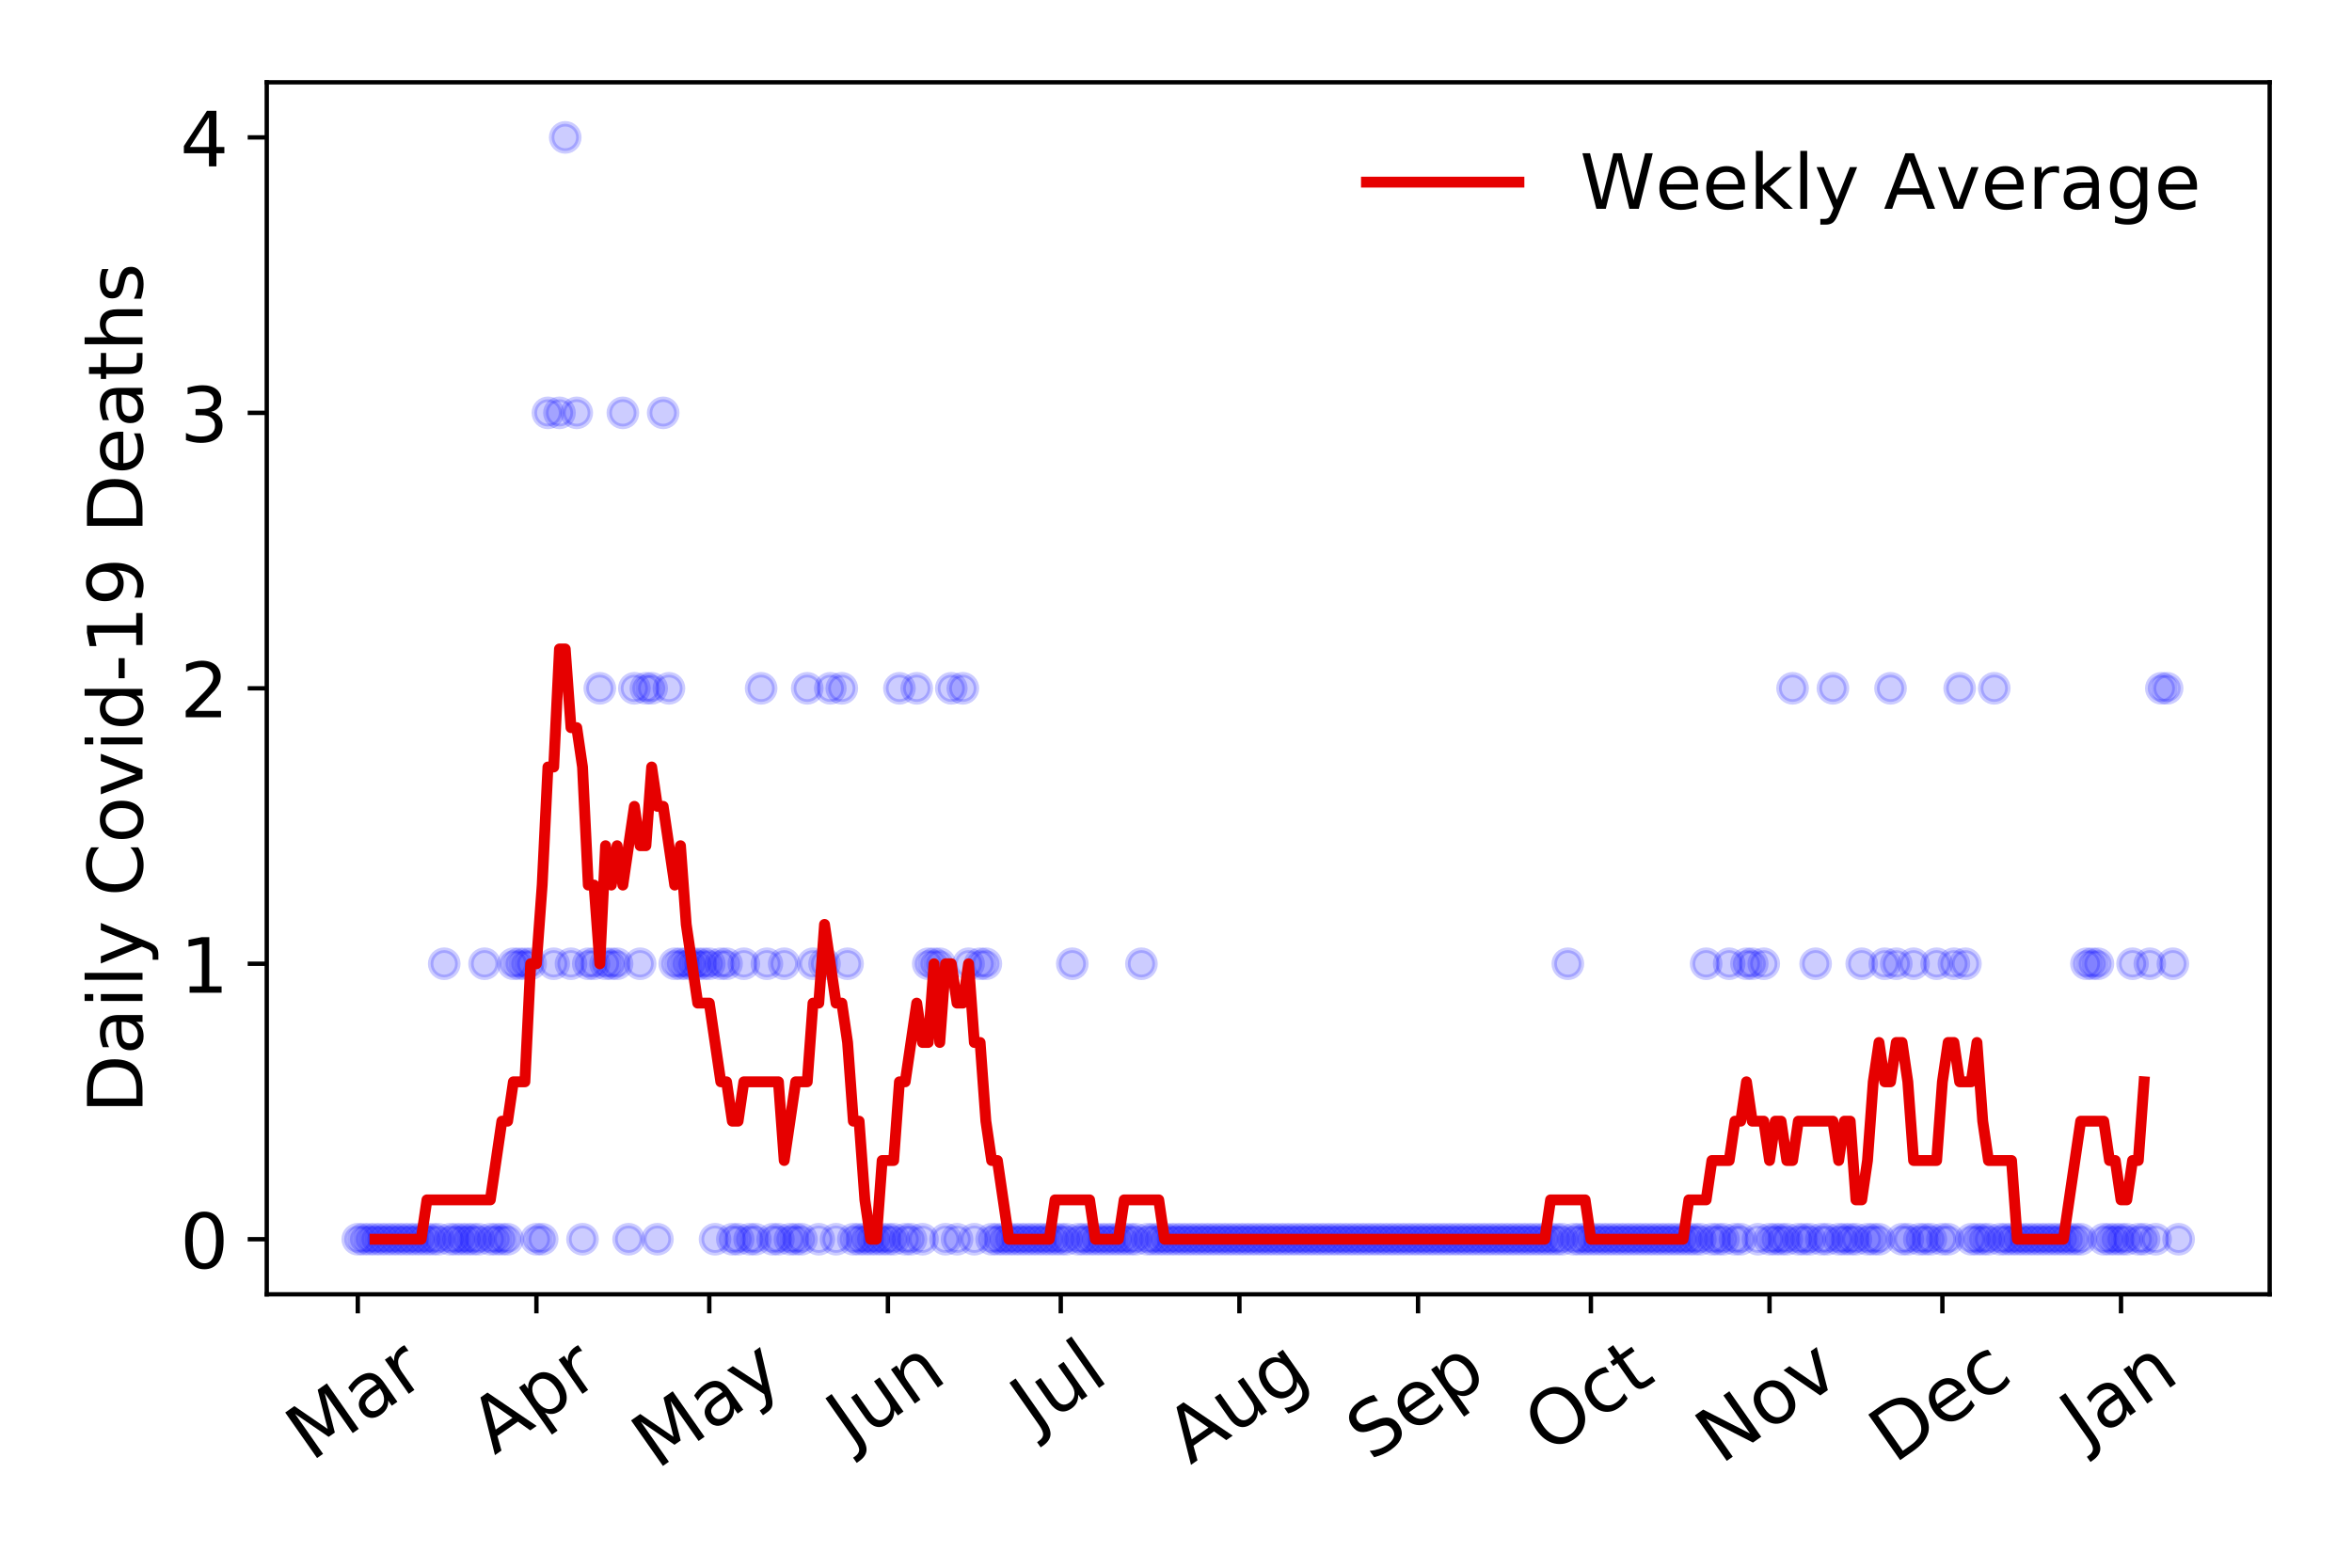 <?xml version="1.0" encoding="utf-8" standalone="no"?>
<!DOCTYPE svg PUBLIC "-//W3C//DTD SVG 1.1//EN"
  "http://www.w3.org/Graphics/SVG/1.1/DTD/svg11.dtd">
<!-- Created with matplotlib (https://matplotlib.org/) -->
<svg height="288pt" version="1.1" viewBox="0 0 432 288" width="432pt" xmlns="http://www.w3.org/2000/svg" xmlns:xlink="http://www.w3.org/1999/xlink">
 <defs>
  <style type="text/css">
*{stroke-linecap:butt;stroke-linejoin:round;}
  </style>
 </defs>
 <g id="figure_1">
  <g id="patch_1">
   <path d="M 0 288 
L 432 288 
L 432 0 
L 0 0 
z
" style="fill:#ffffff;"/>
  </g>
  <g id="axes_1">
   <g id="patch_2">
    <path d="M 48.995 237.778 
L 416.88 237.778 
L 416.88 15.12 
L 48.995 15.12 
z
" style="fill:#ffffff;"/>
   </g>
   <g id="matplotlib.axis_1">
    <g id="xtick_1">
     <g id="line2d_1">
      <defs>
       <path d="M 0 0 
L 0 3.5 
" id="m1eb9acae4a" style="stroke:#000000;stroke-width:0.8;"/>
      </defs>
      <g>
       <use style="stroke:#000000;stroke-width:0.8;" x="65.717" xlink:href="#m1eb9acae4a" y="237.778"/>
      </g>
     </g>
     <g id="text_1">
      <!-- Mar -->
      <defs>
       <path d="M 9.812 72.906 
L 24.516 72.906 
L 43.109 23.297 
L 61.812 72.906 
L 76.516 72.906 
L 76.516 0 
L 66.891 0 
L 66.891 64.016 
L 48.094 14.016 
L 38.188 14.016 
L 19.391 64.016 
L 19.391 0 
L 9.812 0 
z
" id="DejaVuSans-77"/>
       <path d="M 34.281 27.484 
Q 23.391 27.484 19.188 25 
Q 14.984 22.516 14.984 16.5 
Q 14.984 11.719 18.141 8.906 
Q 21.297 6.109 26.703 6.109 
Q 34.188 6.109 38.703 11.406 
Q 43.219 16.703 43.219 25.484 
L 43.219 27.484 
z
M 52.203 31.203 
L 52.203 0 
L 43.219 0 
L 43.219 8.297 
Q 40.141 3.328 35.547 0.953 
Q 30.953 -1.422 24.312 -1.422 
Q 15.922 -1.422 10.953 3.297 
Q 6 8.016 6 15.922 
Q 6 25.141 12.172 29.828 
Q 18.359 34.516 30.609 34.516 
L 43.219 34.516 
L 43.219 35.406 
Q 43.219 41.609 39.141 45 
Q 35.062 48.391 27.688 48.391 
Q 23 48.391 18.547 47.266 
Q 14.109 46.141 10.016 43.891 
L 10.016 52.203 
Q 14.938 54.109 19.578 55.047 
Q 24.219 56 28.609 56 
Q 40.484 56 46.344 49.844 
Q 52.203 43.703 52.203 31.203 
z
" id="DejaVuSans-97"/>
       <path d="M 41.109 46.297 
Q 39.594 47.172 37.812 47.578 
Q 36.031 48 33.891 48 
Q 26.266 48 22.188 43.047 
Q 18.109 38.094 18.109 28.812 
L 18.109 0 
L 9.078 0 
L 9.078 54.688 
L 18.109 54.688 
L 18.109 46.188 
Q 20.953 51.172 25.484 53.578 
Q 30.031 56 36.531 56 
Q 37.453 56 38.578 55.875 
Q 39.703 55.766 41.062 55.516 
z
" id="DejaVuSans-114"/>
      </defs>
      <g transform="translate(57.114 268.643)rotate(-35)scale(0.14 -0.14)">
       <use xlink:href="#DejaVuSans-77"/>
       <use x="86.279" xlink:href="#DejaVuSans-97"/>
       <use x="147.559" xlink:href="#DejaVuSans-114"/>
      </g>
     </g>
    </g>
    <g id="xtick_2">
     <g id="line2d_2">
      <g>
       <use style="stroke:#000000;stroke-width:0.8;" x="98.526" xlink:href="#m1eb9acae4a" y="237.778"/>
      </g>
     </g>
     <g id="text_2">
      <!-- Apr -->
      <defs>
       <path d="M 34.188 63.188 
L 20.797 26.906 
L 47.609 26.906 
z
M 28.609 72.906 
L 39.797 72.906 
L 67.578 0 
L 57.328 0 
L 50.688 18.703 
L 17.828 18.703 
L 11.188 0 
L 0.781 0 
z
" id="DejaVuSans-65"/>
       <path d="M 18.109 8.203 
L 18.109 -20.797 
L 9.078 -20.797 
L 9.078 54.688 
L 18.109 54.688 
L 18.109 46.391 
Q 20.953 51.266 25.266 53.625 
Q 29.594 56 35.594 56 
Q 45.562 56 51.781 48.094 
Q 58.016 40.188 58.016 27.297 
Q 58.016 14.406 51.781 6.484 
Q 45.562 -1.422 35.594 -1.422 
Q 29.594 -1.422 25.266 0.953 
Q 20.953 3.328 18.109 8.203 
z
M 48.688 27.297 
Q 48.688 37.203 44.609 42.844 
Q 40.531 48.484 33.406 48.484 
Q 26.266 48.484 22.188 42.844 
Q 18.109 37.203 18.109 27.297 
Q 18.109 17.391 22.188 11.75 
Q 26.266 6.109 33.406 6.109 
Q 40.531 6.109 44.609 11.75 
Q 48.688 17.391 48.688 27.297 
z
" id="DejaVuSans-112"/>
      </defs>
      <g transform="translate(90.822 267.384)rotate(-35)scale(0.14 -0.14)">
       <use xlink:href="#DejaVuSans-65"/>
       <use x="68.408" xlink:href="#DejaVuSans-112"/>
       <use x="131.885" xlink:href="#DejaVuSans-114"/>
      </g>
     </g>
    </g>
    <g id="xtick_3">
     <g id="line2d_3">
      <g>
       <use style="stroke:#000000;stroke-width:0.8;" x="130.277" xlink:href="#m1eb9acae4a" y="237.778"/>
      </g>
     </g>
     <g id="text_3">
      <!-- May -->
      <defs>
       <path d="M 32.172 -5.078 
Q 28.375 -14.844 24.75 -17.812 
Q 21.141 -20.797 15.094 -20.797 
L 7.906 -20.797 
L 7.906 -13.281 
L 13.188 -13.281 
Q 16.891 -13.281 18.938 -11.516 
Q 21 -9.766 23.484 -3.219 
L 25.094 0.875 
L 2.984 54.688 
L 12.5 54.688 
L 29.594 11.922 
L 46.688 54.688 
L 56.203 54.688 
z
" id="DejaVuSans-121"/>
      </defs>
      <g transform="translate(120.637 270.094)rotate(-35)scale(0.14 -0.14)">
       <use xlink:href="#DejaVuSans-77"/>
       <use x="86.279" xlink:href="#DejaVuSans-97"/>
       <use x="147.559" xlink:href="#DejaVuSans-121"/>
      </g>
     </g>
    </g>
    <g id="xtick_4">
     <g id="line2d_4">
      <g>
       <use style="stroke:#000000;stroke-width:0.8;" x="163.086" xlink:href="#m1eb9acae4a" y="237.778"/>
      </g>
     </g>
     <g id="text_4">
      <!-- Jun -->
      <defs>
       <path d="M 9.812 72.906 
L 19.672 72.906 
L 19.672 5.078 
Q 19.672 -8.109 14.672 -14.062 
Q 9.672 -20.016 -1.422 -20.016 
L -5.172 -20.016 
L -5.172 -11.719 
L -2.094 -11.719 
Q 4.438 -11.719 7.125 -8.047 
Q 9.812 -4.391 9.812 5.078 
z
" id="DejaVuSans-74"/>
       <path d="M 8.5 21.578 
L 8.5 54.688 
L 17.484 54.688 
L 17.484 21.922 
Q 17.484 14.156 20.5 10.266 
Q 23.531 6.391 29.594 6.391 
Q 36.859 6.391 41.078 11.031 
Q 45.312 15.672 45.312 23.688 
L 45.312 54.688 
L 54.297 54.688 
L 54.297 0 
L 45.312 0 
L 45.312 8.406 
Q 42.047 3.422 37.719 1 
Q 33.406 -1.422 27.688 -1.422 
Q 18.266 -1.422 13.375 4.438 
Q 8.5 10.297 8.5 21.578 
z
M 31.109 56 
z
" id="DejaVuSans-117"/>
       <path d="M 54.891 33.016 
L 54.891 0 
L 45.906 0 
L 45.906 32.719 
Q 45.906 40.484 42.875 44.328 
Q 39.844 48.188 33.797 48.188 
Q 26.516 48.188 22.312 43.547 
Q 18.109 38.922 18.109 30.906 
L 18.109 0 
L 9.078 0 
L 9.078 54.688 
L 18.109 54.688 
L 18.109 46.188 
Q 21.344 51.125 25.703 53.562 
Q 30.078 56 35.797 56 
Q 45.219 56 50.047 50.172 
Q 54.891 44.344 54.891 33.016 
z
" id="DejaVuSans-110"/>
      </defs>
      <g transform="translate(156.342 266.039)rotate(-35)scale(0.14 -0.14)">
       <use xlink:href="#DejaVuSans-74"/>
       <use x="29.492" xlink:href="#DejaVuSans-117"/>
       <use x="92.871" xlink:href="#DejaVuSans-110"/>
      </g>
     </g>
    </g>
    <g id="xtick_5">
     <g id="line2d_5">
      <g>
       <use style="stroke:#000000;stroke-width:0.8;" x="194.837" xlink:href="#m1eb9acae4a" y="237.778"/>
      </g>
     </g>
     <g id="text_5">
      <!-- Jul -->
      <defs>
       <path d="M 9.422 75.984 
L 18.406 75.984 
L 18.406 0 
L 9.422 0 
z
" id="DejaVuSans-108"/>
      </defs>
      <g transform="translate(190.134 263.181)rotate(-35)scale(0.14 -0.14)">
       <use xlink:href="#DejaVuSans-74"/>
       <use x="29.492" xlink:href="#DejaVuSans-117"/>
       <use x="92.871" xlink:href="#DejaVuSans-108"/>
      </g>
     </g>
    </g>
    <g id="xtick_6">
     <g id="line2d_6">
      <g>
       <use style="stroke:#000000;stroke-width:0.8;" x="227.646" xlink:href="#m1eb9acae4a" y="237.778"/>
      </g>
     </g>
     <g id="text_6">
      <!-- Aug -->
      <defs>
       <path d="M 45.406 27.984 
Q 45.406 37.75 41.375 43.109 
Q 37.359 48.484 30.078 48.484 
Q 22.859 48.484 18.828 43.109 
Q 14.797 37.75 14.797 27.984 
Q 14.797 18.266 18.828 12.891 
Q 22.859 7.516 30.078 7.516 
Q 37.359 7.516 41.375 12.891 
Q 45.406 18.266 45.406 27.984 
z
M 54.391 6.781 
Q 54.391 -7.172 48.188 -13.984 
Q 42 -20.797 29.203 -20.797 
Q 24.469 -20.797 20.266 -20.094 
Q 16.062 -19.391 12.109 -17.922 
L 12.109 -9.188 
Q 16.062 -11.328 19.922 -12.344 
Q 23.781 -13.375 27.781 -13.375 
Q 36.625 -13.375 41.016 -8.766 
Q 45.406 -4.156 45.406 5.172 
L 45.406 9.625 
Q 42.625 4.781 38.281 2.391 
Q 33.938 0 27.875 0 
Q 17.828 0 11.672 7.656 
Q 5.516 15.328 5.516 27.984 
Q 5.516 40.672 11.672 48.328 
Q 17.828 56 27.875 56 
Q 33.938 56 38.281 53.609 
Q 42.625 51.219 45.406 46.391 
L 45.406 54.688 
L 54.391 54.688 
z
" id="DejaVuSans-103"/>
      </defs>
      <g transform="translate(218.665 269.172)rotate(-35)scale(0.14 -0.14)">
       <use xlink:href="#DejaVuSans-65"/>
       <use x="68.408" xlink:href="#DejaVuSans-117"/>
       <use x="131.787" xlink:href="#DejaVuSans-103"/>
      </g>
     </g>
    </g>
    <g id="xtick_7">
     <g id="line2d_7">
      <g>
       <use style="stroke:#000000;stroke-width:0.8;" x="260.455" xlink:href="#m1eb9acae4a" y="237.778"/>
      </g>
     </g>
     <g id="text_7">
      <!-- Sep -->
      <defs>
       <path d="M 53.516 70.516 
L 53.516 60.891 
Q 47.906 63.578 42.922 64.891 
Q 37.938 66.219 33.297 66.219 
Q 25.25 66.219 20.875 63.094 
Q 16.5 59.969 16.5 54.203 
Q 16.5 49.359 19.406 46.891 
Q 22.312 44.438 30.422 42.922 
L 36.375 41.703 
Q 47.406 39.594 52.656 34.297 
Q 57.906 29 57.906 20.125 
Q 57.906 9.516 50.797 4.047 
Q 43.703 -1.422 29.984 -1.422 
Q 24.812 -1.422 18.969 -0.25 
Q 13.141 0.922 6.891 3.219 
L 6.891 13.375 
Q 12.891 10.016 18.656 8.297 
Q 24.422 6.594 29.984 6.594 
Q 38.422 6.594 43.016 9.906 
Q 47.609 13.234 47.609 19.391 
Q 47.609 24.75 44.312 27.781 
Q 41.016 30.812 33.5 32.328 
L 27.484 33.5 
Q 16.453 35.688 11.516 40.375 
Q 6.594 45.062 6.594 53.422 
Q 6.594 63.094 13.406 68.656 
Q 20.219 74.219 32.172 74.219 
Q 37.312 74.219 42.625 73.281 
Q 47.953 72.359 53.516 70.516 
z
" id="DejaVuSans-83"/>
       <path d="M 56.203 29.594 
L 56.203 25.203 
L 14.891 25.203 
Q 15.484 15.922 20.484 11.062 
Q 25.484 6.203 34.422 6.203 
Q 39.594 6.203 44.453 7.469 
Q 49.312 8.734 54.109 11.281 
L 54.109 2.781 
Q 49.266 0.734 44.188 -0.344 
Q 39.109 -1.422 33.891 -1.422 
Q 20.797 -1.422 13.156 6.188 
Q 5.516 13.812 5.516 26.812 
Q 5.516 40.234 12.766 48.109 
Q 20.016 56 32.328 56 
Q 43.359 56 49.781 48.891 
Q 56.203 41.797 56.203 29.594 
z
M 47.219 32.234 
Q 47.125 39.594 43.094 43.984 
Q 39.062 48.391 32.422 48.391 
Q 24.906 48.391 20.391 44.141 
Q 15.875 39.891 15.188 32.172 
z
" id="DejaVuSans-101"/>
      </defs>
      <g transform="translate(251.862 268.629)rotate(-35)scale(0.14 -0.14)">
       <use xlink:href="#DejaVuSans-83"/>
       <use x="63.477" xlink:href="#DejaVuSans-101"/>
       <use x="125" xlink:href="#DejaVuSans-112"/>
      </g>
     </g>
    </g>
    <g id="xtick_8">
     <g id="line2d_8">
      <g>
       <use style="stroke:#000000;stroke-width:0.8;" x="292.206" xlink:href="#m1eb9acae4a" y="237.778"/>
      </g>
     </g>
     <g id="text_8">
      <!-- Oct -->
      <defs>
       <path d="M 39.406 66.219 
Q 28.656 66.219 22.328 58.203 
Q 16.016 50.203 16.016 36.375 
Q 16.016 22.609 22.328 14.594 
Q 28.656 6.594 39.406 6.594 
Q 50.141 6.594 56.422 14.594 
Q 62.703 22.609 62.703 36.375 
Q 62.703 50.203 56.422 58.203 
Q 50.141 66.219 39.406 66.219 
z
M 39.406 74.219 
Q 54.734 74.219 63.906 63.938 
Q 73.094 53.656 73.094 36.375 
Q 73.094 19.141 63.906 8.859 
Q 54.734 -1.422 39.406 -1.422 
Q 24.031 -1.422 14.812 8.828 
Q 5.609 19.094 5.609 36.375 
Q 5.609 53.656 14.812 63.938 
Q 24.031 74.219 39.406 74.219 
z
" id="DejaVuSans-79"/>
       <path d="M 48.781 52.594 
L 48.781 44.188 
Q 44.969 46.297 41.141 47.344 
Q 37.312 48.391 33.406 48.391 
Q 24.656 48.391 19.812 42.844 
Q 14.984 37.312 14.984 27.297 
Q 14.984 17.281 19.812 11.734 
Q 24.656 6.203 33.406 6.203 
Q 37.312 6.203 41.141 7.25 
Q 44.969 8.297 48.781 10.406 
L 48.781 2.094 
Q 45.016 0.344 40.984 -0.531 
Q 36.969 -1.422 32.422 -1.422 
Q 20.062 -1.422 12.781 6.344 
Q 5.516 14.109 5.516 27.297 
Q 5.516 40.672 12.859 48.328 
Q 20.219 56 33.016 56 
Q 37.156 56 41.109 55.141 
Q 45.062 54.297 48.781 52.594 
z
" id="DejaVuSans-99"/>
       <path d="M 18.312 70.219 
L 18.312 54.688 
L 36.812 54.688 
L 36.812 47.703 
L 18.312 47.703 
L 18.312 18.016 
Q 18.312 11.328 20.141 9.422 
Q 21.969 7.516 27.594 7.516 
L 36.812 7.516 
L 36.812 0 
L 27.594 0 
Q 17.188 0 13.234 3.875 
Q 9.281 7.766 9.281 18.016 
L 9.281 47.703 
L 2.688 47.703 
L 2.688 54.688 
L 9.281 54.688 
L 9.281 70.219 
z
" id="DejaVuSans-116"/>
      </defs>
      <g transform="translate(284.507 267.377)rotate(-35)scale(0.14 -0.14)">
       <use xlink:href="#DejaVuSans-79"/>
       <use x="78.711" xlink:href="#DejaVuSans-99"/>
       <use x="133.691" xlink:href="#DejaVuSans-116"/>
      </g>
     </g>
    </g>
    <g id="xtick_9">
     <g id="line2d_9">
      <g>
       <use style="stroke:#000000;stroke-width:0.8;" x="325.015" xlink:href="#m1eb9acae4a" y="237.778"/>
      </g>
     </g>
     <g id="text_9">
      <!-- Nov -->
      <defs>
       <path d="M 9.812 72.906 
L 23.094 72.906 
L 55.422 11.922 
L 55.422 72.906 
L 64.984 72.906 
L 64.984 0 
L 51.703 0 
L 19.391 60.984 
L 19.391 0 
L 9.812 0 
z
" id="DejaVuSans-78"/>
       <path d="M 30.609 48.391 
Q 23.391 48.391 19.188 42.75 
Q 14.984 37.109 14.984 27.297 
Q 14.984 17.484 19.156 11.844 
Q 23.344 6.203 30.609 6.203 
Q 37.797 6.203 41.984 11.859 
Q 46.188 17.531 46.188 27.297 
Q 46.188 37.016 41.984 42.703 
Q 37.797 48.391 30.609 48.391 
z
M 30.609 56 
Q 42.328 56 49.016 48.375 
Q 55.719 40.766 55.719 27.297 
Q 55.719 13.875 49.016 6.219 
Q 42.328 -1.422 30.609 -1.422 
Q 18.844 -1.422 12.172 6.219 
Q 5.516 13.875 5.516 27.297 
Q 5.516 40.766 12.172 48.375 
Q 18.844 56 30.609 56 
z
" id="DejaVuSans-111"/>
       <path d="M 2.984 54.688 
L 12.5 54.688 
L 29.594 8.797 
L 46.688 54.688 
L 56.203 54.688 
L 35.688 0 
L 23.484 0 
z
" id="DejaVuSans-118"/>
      </defs>
      <g transform="translate(316.038 269.166)rotate(-35)scale(0.14 -0.14)">
       <use xlink:href="#DejaVuSans-78"/>
       <use x="74.805" xlink:href="#DejaVuSans-111"/>
       <use x="135.986" xlink:href="#DejaVuSans-118"/>
      </g>
     </g>
    </g>
    <g id="xtick_10">
     <g id="line2d_10">
      <g>
       <use style="stroke:#000000;stroke-width:0.8;" x="356.765" xlink:href="#m1eb9acae4a" y="237.778"/>
      </g>
     </g>
     <g id="text_10">
      <!-- Dec -->
      <defs>
       <path d="M 19.672 64.797 
L 19.672 8.109 
L 31.594 8.109 
Q 46.688 8.109 53.688 14.938 
Q 60.688 21.781 60.688 36.531 
Q 60.688 51.172 53.688 57.984 
Q 46.688 64.797 31.594 64.797 
z
M 9.812 72.906 
L 30.078 72.906 
Q 51.266 72.906 61.172 64.094 
Q 71.094 55.281 71.094 36.531 
Q 71.094 17.672 61.125 8.828 
Q 51.172 0 30.078 0 
L 9.812 0 
z
" id="DejaVuSans-68"/>
      </defs>
      <g transform="translate(347.885 269.032)rotate(-35)scale(0.14 -0.14)">
       <use xlink:href="#DejaVuSans-68"/>
       <use x="77.002" xlink:href="#DejaVuSans-101"/>
       <use x="138.525" xlink:href="#DejaVuSans-99"/>
      </g>
     </g>
    </g>
    <g id="xtick_11">
     <g id="line2d_11">
      <g>
       <use style="stroke:#000000;stroke-width:0.8;" x="389.574" xlink:href="#m1eb9acae4a" y="237.778"/>
      </g>
     </g>
     <g id="text_11">
      <!-- Jan -->
      <g transform="translate(382.951 265.871)rotate(-35)scale(0.14 -0.14)">
       <use xlink:href="#DejaVuSans-74"/>
       <use x="29.492" xlink:href="#DejaVuSans-97"/>
       <use x="90.771" xlink:href="#DejaVuSans-110"/>
      </g>
     </g>
    </g>
   </g>
   <g id="matplotlib.axis_2">
    <g id="ytick_1">
     <g id="line2d_12">
      <defs>
       <path d="M 0 0 
L -3.5 0 
" id="mde8ae9aea6" style="stroke:#000000;stroke-width:0.8;"/>
      </defs>
      <g>
       <use style="stroke:#000000;stroke-width:0.8;" x="48.995" xlink:href="#mde8ae9aea6" y="227.657"/>
      </g>
     </g>
     <g id="text_12">
      <!-- 0 -->
      <defs>
       <path d="M 31.781 66.406 
Q 24.172 66.406 20.328 58.906 
Q 16.5 51.422 16.5 36.375 
Q 16.5 21.391 20.328 13.891 
Q 24.172 6.391 31.781 6.391 
Q 39.453 6.391 43.281 13.891 
Q 47.125 21.391 47.125 36.375 
Q 47.125 51.422 43.281 58.906 
Q 39.453 66.406 31.781 66.406 
z
M 31.781 74.219 
Q 44.047 74.219 50.516 64.516 
Q 56.984 54.828 56.984 36.375 
Q 56.984 17.969 50.516 8.266 
Q 44.047 -1.422 31.781 -1.422 
Q 19.531 -1.422 13.062 8.266 
Q 6.594 17.969 6.594 36.375 
Q 6.594 54.828 13.062 64.516 
Q 19.531 74.219 31.781 74.219 
z
" id="DejaVuSans-48"/>
      </defs>
      <g transform="translate(33.087 232.976)scale(0.14 -0.14)">
       <use xlink:href="#DejaVuSans-48"/>
      </g>
     </g>
    </g>
    <g id="ytick_2">
     <g id="line2d_13">
      <g>
       <use style="stroke:#000000;stroke-width:0.8;" x="48.995" xlink:href="#mde8ae9aea6" y="177.053"/>
      </g>
     </g>
     <g id="text_13">
      <!-- 1 -->
      <defs>
       <path d="M 12.406 8.297 
L 28.516 8.297 
L 28.516 63.922 
L 10.984 60.406 
L 10.984 69.391 
L 28.422 72.906 
L 38.281 72.906 
L 38.281 8.297 
L 54.391 8.297 
L 54.391 0 
L 12.406 0 
z
" id="DejaVuSans-49"/>
      </defs>
      <g transform="translate(33.087 182.372)scale(0.14 -0.14)">
       <use xlink:href="#DejaVuSans-49"/>
      </g>
     </g>
    </g>
    <g id="ytick_3">
     <g id="line2d_14">
      <g>
       <use style="stroke:#000000;stroke-width:0.8;" x="48.995" xlink:href="#mde8ae9aea6" y="126.449"/>
      </g>
     </g>
     <g id="text_14">
      <!-- 2 -->
      <defs>
       <path d="M 19.188 8.297 
L 53.609 8.297 
L 53.609 0 
L 7.328 0 
L 7.328 8.297 
Q 12.938 14.109 22.625 23.891 
Q 32.328 33.688 34.812 36.531 
Q 39.547 41.844 41.422 45.531 
Q 43.312 49.219 43.312 52.781 
Q 43.312 58.594 39.234 62.25 
Q 35.156 65.922 28.609 65.922 
Q 23.969 65.922 18.812 64.312 
Q 13.672 62.703 7.812 59.422 
L 7.812 69.391 
Q 13.766 71.781 18.938 73 
Q 24.125 74.219 28.422 74.219 
Q 39.75 74.219 46.484 68.547 
Q 53.219 62.891 53.219 53.422 
Q 53.219 48.922 51.531 44.891 
Q 49.859 40.875 45.406 35.406 
Q 44.188 33.984 37.641 27.219 
Q 31.109 20.453 19.188 8.297 
z
" id="DejaVuSans-50"/>
      </defs>
      <g transform="translate(33.087 131.768)scale(0.14 -0.14)">
       <use xlink:href="#DejaVuSans-50"/>
      </g>
     </g>
    </g>
    <g id="ytick_4">
     <g id="line2d_15">
      <g>
       <use style="stroke:#000000;stroke-width:0.8;" x="48.995" xlink:href="#mde8ae9aea6" y="75.845"/>
      </g>
     </g>
     <g id="text_15">
      <!-- 3 -->
      <defs>
       <path d="M 40.578 39.312 
Q 47.656 37.797 51.625 33 
Q 55.609 28.219 55.609 21.188 
Q 55.609 10.406 48.188 4.484 
Q 40.766 -1.422 27.094 -1.422 
Q 22.516 -1.422 17.656 -0.516 
Q 12.797 0.391 7.625 2.203 
L 7.625 11.719 
Q 11.719 9.328 16.594 8.109 
Q 21.484 6.891 26.812 6.891 
Q 36.078 6.891 40.938 10.547 
Q 45.797 14.203 45.797 21.188 
Q 45.797 27.641 41.281 31.266 
Q 36.766 34.906 28.719 34.906 
L 20.219 34.906 
L 20.219 43.016 
L 29.109 43.016 
Q 36.375 43.016 40.234 45.922 
Q 44.094 48.828 44.094 54.297 
Q 44.094 59.906 40.109 62.906 
Q 36.141 65.922 28.719 65.922 
Q 24.656 65.922 20.016 65.031 
Q 15.375 64.156 9.812 62.312 
L 9.812 71.094 
Q 15.438 72.656 20.344 73.438 
Q 25.25 74.219 29.594 74.219 
Q 40.828 74.219 47.359 69.109 
Q 53.906 64.016 53.906 55.328 
Q 53.906 49.266 50.438 45.094 
Q 46.969 40.922 40.578 39.312 
z
" id="DejaVuSans-51"/>
      </defs>
      <g transform="translate(33.087 81.164)scale(0.14 -0.14)">
       <use xlink:href="#DejaVuSans-51"/>
      </g>
     </g>
    </g>
    <g id="ytick_5">
     <g id="line2d_16">
      <g>
       <use style="stroke:#000000;stroke-width:0.8;" x="48.995" xlink:href="#mde8ae9aea6" y="25.241"/>
      </g>
     </g>
     <g id="text_16">
      <!-- 4 -->
      <defs>
       <path d="M 37.797 64.312 
L 12.891 25.391 
L 37.797 25.391 
z
M 35.203 72.906 
L 47.609 72.906 
L 47.609 25.391 
L 58.016 25.391 
L 58.016 17.188 
L 47.609 17.188 
L 47.609 0 
L 37.797 0 
L 37.797 17.188 
L 4.891 17.188 
L 4.891 26.703 
z
" id="DejaVuSans-52"/>
      </defs>
      <g transform="translate(33.087 30.56)scale(0.14 -0.14)">
       <use xlink:href="#DejaVuSans-52"/>
      </g>
     </g>
    </g>
    <g id="text_17">
     <!-- Daily Covid-19 Deaths -->
     <defs>
      <path d="M 9.422 54.688 
L 18.406 54.688 
L 18.406 0 
L 9.422 0 
z
M 9.422 75.984 
L 18.406 75.984 
L 18.406 64.594 
L 9.422 64.594 
z
" id="DejaVuSans-105"/>
      <path id="DejaVuSans-32"/>
      <path d="M 64.406 67.281 
L 64.406 56.891 
Q 59.422 61.531 53.781 63.812 
Q 48.141 66.109 41.797 66.109 
Q 29.297 66.109 22.656 58.469 
Q 16.016 50.828 16.016 36.375 
Q 16.016 21.969 22.656 14.328 
Q 29.297 6.688 41.797 6.688 
Q 48.141 6.688 53.781 8.984 
Q 59.422 11.281 64.406 15.922 
L 64.406 5.609 
Q 59.234 2.094 53.438 0.328 
Q 47.656 -1.422 41.219 -1.422 
Q 24.656 -1.422 15.125 8.703 
Q 5.609 18.844 5.609 36.375 
Q 5.609 53.953 15.125 64.078 
Q 24.656 74.219 41.219 74.219 
Q 47.75 74.219 53.531 72.484 
Q 59.328 70.75 64.406 67.281 
z
" id="DejaVuSans-67"/>
      <path d="M 45.406 46.391 
L 45.406 75.984 
L 54.391 75.984 
L 54.391 0 
L 45.406 0 
L 45.406 8.203 
Q 42.578 3.328 38.25 0.953 
Q 33.938 -1.422 27.875 -1.422 
Q 17.969 -1.422 11.734 6.484 
Q 5.516 14.406 5.516 27.297 
Q 5.516 40.188 11.734 48.094 
Q 17.969 56 27.875 56 
Q 33.938 56 38.25 53.625 
Q 42.578 51.266 45.406 46.391 
z
M 14.797 27.297 
Q 14.797 17.391 18.875 11.75 
Q 22.953 6.109 30.078 6.109 
Q 37.203 6.109 41.297 11.75 
Q 45.406 17.391 45.406 27.297 
Q 45.406 37.203 41.297 42.844 
Q 37.203 48.484 30.078 48.484 
Q 22.953 48.484 18.875 42.844 
Q 14.797 37.203 14.797 27.297 
z
" id="DejaVuSans-100"/>
      <path d="M 4.891 31.391 
L 31.203 31.391 
L 31.203 23.391 
L 4.891 23.391 
z
" id="DejaVuSans-45"/>
      <path d="M 10.984 1.516 
L 10.984 10.5 
Q 14.703 8.734 18.5 7.812 
Q 22.312 6.891 25.984 6.891 
Q 35.75 6.891 40.891 13.453 
Q 46.047 20.016 46.781 33.406 
Q 43.953 29.203 39.594 26.953 
Q 35.25 24.703 29.984 24.703 
Q 19.047 24.703 12.672 31.312 
Q 6.297 37.938 6.297 49.422 
Q 6.297 60.641 12.938 67.422 
Q 19.578 74.219 30.609 74.219 
Q 43.266 74.219 49.922 64.516 
Q 56.594 54.828 56.594 36.375 
Q 56.594 19.141 48.406 8.859 
Q 40.234 -1.422 26.422 -1.422 
Q 22.703 -1.422 18.891 -0.688 
Q 15.094 0.047 10.984 1.516 
z
M 30.609 32.422 
Q 37.25 32.422 41.125 36.953 
Q 45.016 41.5 45.016 49.422 
Q 45.016 57.281 41.125 61.844 
Q 37.25 66.406 30.609 66.406 
Q 23.969 66.406 20.094 61.844 
Q 16.219 57.281 16.219 49.422 
Q 16.219 41.5 20.094 36.953 
Q 23.969 32.422 30.609 32.422 
z
" id="DejaVuSans-57"/>
      <path d="M 54.891 33.016 
L 54.891 0 
L 45.906 0 
L 45.906 32.719 
Q 45.906 40.484 42.875 44.328 
Q 39.844 48.188 33.797 48.188 
Q 26.516 48.188 22.312 43.547 
Q 18.109 38.922 18.109 30.906 
L 18.109 0 
L 9.078 0 
L 9.078 75.984 
L 18.109 75.984 
L 18.109 46.188 
Q 21.344 51.125 25.703 53.562 
Q 30.078 56 35.797 56 
Q 45.219 56 50.047 50.172 
Q 54.891 44.344 54.891 33.016 
z
" id="DejaVuSans-104"/>
      <path d="M 44.281 53.078 
L 44.281 44.578 
Q 40.484 46.531 36.375 47.5 
Q 32.281 48.484 27.875 48.484 
Q 21.188 48.484 17.844 46.438 
Q 14.5 44.391 14.5 40.281 
Q 14.5 37.156 16.891 35.375 
Q 19.281 33.594 26.516 31.984 
L 29.594 31.297 
Q 39.156 29.25 43.188 25.516 
Q 47.219 21.781 47.219 15.094 
Q 47.219 7.469 41.188 3.016 
Q 35.156 -1.422 24.609 -1.422 
Q 20.219 -1.422 15.453 -0.562 
Q 10.688 0.297 5.422 2 
L 5.422 11.281 
Q 10.406 8.688 15.234 7.391 
Q 20.062 6.109 24.812 6.109 
Q 31.156 6.109 34.562 8.281 
Q 37.984 10.453 37.984 14.406 
Q 37.984 18.062 35.516 20.016 
Q 33.062 21.969 24.703 23.781 
L 21.578 24.516 
Q 13.234 26.266 9.516 29.906 
Q 5.812 33.547 5.812 39.891 
Q 5.812 47.609 11.281 51.797 
Q 16.75 56 26.812 56 
Q 31.781 56 36.172 55.266 
Q 40.578 54.547 44.281 53.078 
z
" id="DejaVuSans-115"/>
     </defs>
     <g transform="translate(26.176 204.56)rotate(-90)scale(0.14 -0.14)">
      <use xlink:href="#DejaVuSans-68"/>
      <use x="77.002" xlink:href="#DejaVuSans-97"/>
      <use x="138.281" xlink:href="#DejaVuSans-105"/>
      <use x="166.064" xlink:href="#DejaVuSans-108"/>
      <use x="193.848" xlink:href="#DejaVuSans-121"/>
      <use x="253.027" xlink:href="#DejaVuSans-32"/>
      <use x="284.814" xlink:href="#DejaVuSans-67"/>
      <use x="354.639" xlink:href="#DejaVuSans-111"/>
      <use x="415.82" xlink:href="#DejaVuSans-118"/>
      <use x="475" xlink:href="#DejaVuSans-105"/>
      <use x="502.783" xlink:href="#DejaVuSans-100"/>
      <use x="566.26" xlink:href="#DejaVuSans-45"/>
      <use x="602.344" xlink:href="#DejaVuSans-49"/>
      <use x="665.967" xlink:href="#DejaVuSans-57"/>
      <use x="729.59" xlink:href="#DejaVuSans-32"/>
      <use x="761.377" xlink:href="#DejaVuSans-68"/>
      <use x="838.379" xlink:href="#DejaVuSans-101"/>
      <use x="899.902" xlink:href="#DejaVuSans-97"/>
      <use x="961.182" xlink:href="#DejaVuSans-116"/>
      <use x="1000.391" xlink:href="#DejaVuSans-104"/>
      <use x="1063.77" xlink:href="#DejaVuSans-115"/>
     </g>
    </g>
   </g>
   <g id="line2d_17">
    <defs>
     <path d="M 0 2.5 
C 0.663 2.5 1.299 2.237 1.768 1.768 
C 2.237 1.299 2.5 0.663 2.5 0 
C 2.5 -0.663 2.237 -1.299 1.768 -1.768 
C 1.299 -2.237 0.663 -2.5 0 -2.5 
C -0.663 -2.5 -1.299 -2.237 -1.768 -1.768 
C -2.237 -1.299 -2.5 -0.663 -2.5 0 
C -2.5 0.663 -2.237 1.299 -1.768 1.768 
C -1.299 2.237 -0.663 2.5 0 2.5 
z
" id="m05cce2d9bf" style="stroke:#0000ff;stroke-opacity:0.2;"/>
    </defs>
    <g clip-path="url(#pf31eabc1a9)">
     <use style="fill:#0000ff;fill-opacity:0.2;stroke:#0000ff;stroke-opacity:0.2;" x="65.717" xlink:href="#m05cce2d9bf" y="227.657"/>
     <use style="fill:#0000ff;fill-opacity:0.2;stroke:#0000ff;stroke-opacity:0.2;" x="66.775" xlink:href="#m05cce2d9bf" y="227.657"/>
     <use style="fill:#0000ff;fill-opacity:0.2;stroke:#0000ff;stroke-opacity:0.2;" x="67.834" xlink:href="#m05cce2d9bf" y="227.657"/>
     <use style="fill:#0000ff;fill-opacity:0.2;stroke:#0000ff;stroke-opacity:0.2;" x="68.892" xlink:href="#m05cce2d9bf" y="227.657"/>
     <use style="fill:#0000ff;fill-opacity:0.2;stroke:#0000ff;stroke-opacity:0.2;" x="69.95" xlink:href="#m05cce2d9bf" y="227.657"/>
     <use style="fill:#0000ff;fill-opacity:0.2;stroke:#0000ff;stroke-opacity:0.2;" x="71.009" xlink:href="#m05cce2d9bf" y="227.657"/>
     <use style="fill:#0000ff;fill-opacity:0.2;stroke:#0000ff;stroke-opacity:0.2;" x="72.067" xlink:href="#m05cce2d9bf" y="227.657"/>
     <use style="fill:#0000ff;fill-opacity:0.2;stroke:#0000ff;stroke-opacity:0.2;" x="73.126" xlink:href="#m05cce2d9bf" y="227.657"/>
     <use style="fill:#0000ff;fill-opacity:0.2;stroke:#0000ff;stroke-opacity:0.2;" x="74.184" xlink:href="#m05cce2d9bf" y="227.657"/>
     <use style="fill:#0000ff;fill-opacity:0.2;stroke:#0000ff;stroke-opacity:0.2;" x="75.242" xlink:href="#m05cce2d9bf" y="227.657"/>
     <use style="fill:#0000ff;fill-opacity:0.2;stroke:#0000ff;stroke-opacity:0.2;" x="76.301" xlink:href="#m05cce2d9bf" y="227.657"/>
     <use style="fill:#0000ff;fill-opacity:0.2;stroke:#0000ff;stroke-opacity:0.2;" x="77.359" xlink:href="#m05cce2d9bf" y="227.657"/>
     <use style="fill:#0000ff;fill-opacity:0.2;stroke:#0000ff;stroke-opacity:0.2;" x="78.417" xlink:href="#m05cce2d9bf" y="227.657"/>
     <use style="fill:#0000ff;fill-opacity:0.2;stroke:#0000ff;stroke-opacity:0.2;" x="79.476" xlink:href="#m05cce2d9bf" y="227.657"/>
     <use style="fill:#0000ff;fill-opacity:0.2;stroke:#0000ff;stroke-opacity:0.2;" x="80.534" xlink:href="#m05cce2d9bf" y="227.657"/>
     <use style="fill:#0000ff;fill-opacity:0.2;stroke:#0000ff;stroke-opacity:0.2;" x="81.592" xlink:href="#m05cce2d9bf" y="177.053"/>
     <use style="fill:#0000ff;fill-opacity:0.2;stroke:#0000ff;stroke-opacity:0.2;" x="82.651" xlink:href="#m05cce2d9bf" y="227.657"/>
     <use style="fill:#0000ff;fill-opacity:0.2;stroke:#0000ff;stroke-opacity:0.2;" x="83.709" xlink:href="#m05cce2d9bf" y="227.657"/>
     <use style="fill:#0000ff;fill-opacity:0.2;stroke:#0000ff;stroke-opacity:0.2;" x="84.767" xlink:href="#m05cce2d9bf" y="227.657"/>
     <use style="fill:#0000ff;fill-opacity:0.2;stroke:#0000ff;stroke-opacity:0.2;" x="85.826" xlink:href="#m05cce2d9bf" y="227.657"/>
     <use style="fill:#0000ff;fill-opacity:0.2;stroke:#0000ff;stroke-opacity:0.2;" x="86.884" xlink:href="#m05cce2d9bf" y="227.657"/>
     <use style="fill:#0000ff;fill-opacity:0.2;stroke:#0000ff;stroke-opacity:0.2;" x="87.943" xlink:href="#m05cce2d9bf" y="227.657"/>
     <use style="fill:#0000ff;fill-opacity:0.2;stroke:#0000ff;stroke-opacity:0.2;" x="89.001" xlink:href="#m05cce2d9bf" y="177.053"/>
     <use style="fill:#0000ff;fill-opacity:0.2;stroke:#0000ff;stroke-opacity:0.2;" x="90.059" xlink:href="#m05cce2d9bf" y="227.657"/>
     <use style="fill:#0000ff;fill-opacity:0.2;stroke:#0000ff;stroke-opacity:0.2;" x="91.118" xlink:href="#m05cce2d9bf" y="227.657"/>
     <use style="fill:#0000ff;fill-opacity:0.2;stroke:#0000ff;stroke-opacity:0.2;" x="92.176" xlink:href="#m05cce2d9bf" y="227.657"/>
     <use style="fill:#0000ff;fill-opacity:0.2;stroke:#0000ff;stroke-opacity:0.2;" x="93.234" xlink:href="#m05cce2d9bf" y="227.657"/>
     <use style="fill:#0000ff;fill-opacity:0.2;stroke:#0000ff;stroke-opacity:0.2;" x="94.293" xlink:href="#m05cce2d9bf" y="177.053"/>
     <use style="fill:#0000ff;fill-opacity:0.2;stroke:#0000ff;stroke-opacity:0.2;" x="95.351" xlink:href="#m05cce2d9bf" y="177.053"/>
     <use style="fill:#0000ff;fill-opacity:0.2;stroke:#0000ff;stroke-opacity:0.2;" x="96.409" xlink:href="#m05cce2d9bf" y="177.053"/>
     <use style="fill:#0000ff;fill-opacity:0.2;stroke:#0000ff;stroke-opacity:0.2;" x="97.468" xlink:href="#m05cce2d9bf" y="177.053"/>
     <use style="fill:#0000ff;fill-opacity:0.2;stroke:#0000ff;stroke-opacity:0.2;" x="98.526" xlink:href="#m05cce2d9bf" y="227.657"/>
     <use style="fill:#0000ff;fill-opacity:0.2;stroke:#0000ff;stroke-opacity:0.2;" x="99.584" xlink:href="#m05cce2d9bf" y="227.657"/>
     <use style="fill:#0000ff;fill-opacity:0.2;stroke:#0000ff;stroke-opacity:0.2;" x="100.643" xlink:href="#m05cce2d9bf" y="75.845"/>
     <use style="fill:#0000ff;fill-opacity:0.2;stroke:#0000ff;stroke-opacity:0.2;" x="101.701" xlink:href="#m05cce2d9bf" y="177.053"/>
     <use style="fill:#0000ff;fill-opacity:0.2;stroke:#0000ff;stroke-opacity:0.2;" x="102.76" xlink:href="#m05cce2d9bf" y="75.845"/>
     <use style="fill:#0000ff;fill-opacity:0.2;stroke:#0000ff;stroke-opacity:0.2;" x="103.818" xlink:href="#m05cce2d9bf" y="25.241"/>
     <use style="fill:#0000ff;fill-opacity:0.2;stroke:#0000ff;stroke-opacity:0.2;" x="104.876" xlink:href="#m05cce2d9bf" y="177.053"/>
     <use style="fill:#0000ff;fill-opacity:0.2;stroke:#0000ff;stroke-opacity:0.2;" x="105.935" xlink:href="#m05cce2d9bf" y="75.845"/>
     <use style="fill:#0000ff;fill-opacity:0.2;stroke:#0000ff;stroke-opacity:0.2;" x="106.993" xlink:href="#m05cce2d9bf" y="227.657"/>
     <use style="fill:#0000ff;fill-opacity:0.2;stroke:#0000ff;stroke-opacity:0.2;" x="108.051" xlink:href="#m05cce2d9bf" y="177.053"/>
     <use style="fill:#0000ff;fill-opacity:0.2;stroke:#0000ff;stroke-opacity:0.2;" x="109.11" xlink:href="#m05cce2d9bf" y="177.053"/>
     <use style="fill:#0000ff;fill-opacity:0.2;stroke:#0000ff;stroke-opacity:0.2;" x="110.168" xlink:href="#m05cce2d9bf" y="126.449"/>
     <use style="fill:#0000ff;fill-opacity:0.2;stroke:#0000ff;stroke-opacity:0.2;" x="111.226" xlink:href="#m05cce2d9bf" y="177.053"/>
     <use style="fill:#0000ff;fill-opacity:0.2;stroke:#0000ff;stroke-opacity:0.2;" x="112.285" xlink:href="#m05cce2d9bf" y="177.053"/>
     <use style="fill:#0000ff;fill-opacity:0.2;stroke:#0000ff;stroke-opacity:0.2;" x="113.343" xlink:href="#m05cce2d9bf" y="177.053"/>
     <use style="fill:#0000ff;fill-opacity:0.2;stroke:#0000ff;stroke-opacity:0.2;" x="114.401" xlink:href="#m05cce2d9bf" y="75.845"/>
     <use style="fill:#0000ff;fill-opacity:0.2;stroke:#0000ff;stroke-opacity:0.2;" x="115.46" xlink:href="#m05cce2d9bf" y="227.657"/>
     <use style="fill:#0000ff;fill-opacity:0.2;stroke:#0000ff;stroke-opacity:0.2;" x="116.518" xlink:href="#m05cce2d9bf" y="126.449"/>
     <use style="fill:#0000ff;fill-opacity:0.2;stroke:#0000ff;stroke-opacity:0.2;" x="117.577" xlink:href="#m05cce2d9bf" y="177.053"/>
     <use style="fill:#0000ff;fill-opacity:0.2;stroke:#0000ff;stroke-opacity:0.2;" x="118.635" xlink:href="#m05cce2d9bf" y="126.449"/>
     <use style="fill:#0000ff;fill-opacity:0.2;stroke:#0000ff;stroke-opacity:0.2;" x="119.693" xlink:href="#m05cce2d9bf" y="126.449"/>
     <use style="fill:#0000ff;fill-opacity:0.2;stroke:#0000ff;stroke-opacity:0.2;" x="120.752" xlink:href="#m05cce2d9bf" y="227.657"/>
     <use style="fill:#0000ff;fill-opacity:0.2;stroke:#0000ff;stroke-opacity:0.2;" x="121.81" xlink:href="#m05cce2d9bf" y="75.845"/>
     <use style="fill:#0000ff;fill-opacity:0.2;stroke:#0000ff;stroke-opacity:0.2;" x="122.868" xlink:href="#m05cce2d9bf" y="126.449"/>
     <use style="fill:#0000ff;fill-opacity:0.2;stroke:#0000ff;stroke-opacity:0.2;" x="123.927" xlink:href="#m05cce2d9bf" y="177.053"/>
     <use style="fill:#0000ff;fill-opacity:0.2;stroke:#0000ff;stroke-opacity:0.2;" x="124.985" xlink:href="#m05cce2d9bf" y="177.053"/>
     <use style="fill:#0000ff;fill-opacity:0.2;stroke:#0000ff;stroke-opacity:0.2;" x="126.043" xlink:href="#m05cce2d9bf" y="177.053"/>
     <use style="fill:#0000ff;fill-opacity:0.2;stroke:#0000ff;stroke-opacity:0.2;" x="127.102" xlink:href="#m05cce2d9bf" y="177.053"/>
     <use style="fill:#0000ff;fill-opacity:0.2;stroke:#0000ff;stroke-opacity:0.2;" x="128.16" xlink:href="#m05cce2d9bf" y="177.053"/>
     <use style="fill:#0000ff;fill-opacity:0.2;stroke:#0000ff;stroke-opacity:0.2;" x="129.218" xlink:href="#m05cce2d9bf" y="177.053"/>
     <use style="fill:#0000ff;fill-opacity:0.2;stroke:#0000ff;stroke-opacity:0.2;" x="130.277" xlink:href="#m05cce2d9bf" y="177.053"/>
     <use style="fill:#0000ff;fill-opacity:0.2;stroke:#0000ff;stroke-opacity:0.2;" x="131.335" xlink:href="#m05cce2d9bf" y="227.657"/>
     <use style="fill:#0000ff;fill-opacity:0.2;stroke:#0000ff;stroke-opacity:0.2;" x="132.394" xlink:href="#m05cce2d9bf" y="177.053"/>
     <use style="fill:#0000ff;fill-opacity:0.2;stroke:#0000ff;stroke-opacity:0.2;" x="133.452" xlink:href="#m05cce2d9bf" y="177.053"/>
     <use style="fill:#0000ff;fill-opacity:0.2;stroke:#0000ff;stroke-opacity:0.2;" x="134.51" xlink:href="#m05cce2d9bf" y="227.657"/>
     <use style="fill:#0000ff;fill-opacity:0.2;stroke:#0000ff;stroke-opacity:0.2;" x="135.569" xlink:href="#m05cce2d9bf" y="227.657"/>
     <use style="fill:#0000ff;fill-opacity:0.2;stroke:#0000ff;stroke-opacity:0.2;" x="136.627" xlink:href="#m05cce2d9bf" y="177.053"/>
     <use style="fill:#0000ff;fill-opacity:0.2;stroke:#0000ff;stroke-opacity:0.2;" x="137.685" xlink:href="#m05cce2d9bf" y="227.657"/>
     <use style="fill:#0000ff;fill-opacity:0.2;stroke:#0000ff;stroke-opacity:0.2;" x="138.744" xlink:href="#m05cce2d9bf" y="227.657"/>
     <use style="fill:#0000ff;fill-opacity:0.2;stroke:#0000ff;stroke-opacity:0.2;" x="139.802" xlink:href="#m05cce2d9bf" y="126.449"/>
     <use style="fill:#0000ff;fill-opacity:0.2;stroke:#0000ff;stroke-opacity:0.2;" x="140.86" xlink:href="#m05cce2d9bf" y="177.053"/>
     <use style="fill:#0000ff;fill-opacity:0.2;stroke:#0000ff;stroke-opacity:0.2;" x="141.919" xlink:href="#m05cce2d9bf" y="227.657"/>
     <use style="fill:#0000ff;fill-opacity:0.2;stroke:#0000ff;stroke-opacity:0.2;" x="142.977" xlink:href="#m05cce2d9bf" y="227.657"/>
     <use style="fill:#0000ff;fill-opacity:0.2;stroke:#0000ff;stroke-opacity:0.2;" x="144.035" xlink:href="#m05cce2d9bf" y="177.053"/>
     <use style="fill:#0000ff;fill-opacity:0.2;stroke:#0000ff;stroke-opacity:0.2;" x="145.094" xlink:href="#m05cce2d9bf" y="227.657"/>
     <use style="fill:#0000ff;fill-opacity:0.2;stroke:#0000ff;stroke-opacity:0.2;" x="146.152" xlink:href="#m05cce2d9bf" y="227.657"/>
     <use style="fill:#0000ff;fill-opacity:0.2;stroke:#0000ff;stroke-opacity:0.2;" x="147.211" xlink:href="#m05cce2d9bf" y="227.657"/>
     <use style="fill:#0000ff;fill-opacity:0.2;stroke:#0000ff;stroke-opacity:0.2;" x="148.269" xlink:href="#m05cce2d9bf" y="126.449"/>
     <use style="fill:#0000ff;fill-opacity:0.2;stroke:#0000ff;stroke-opacity:0.2;" x="149.327" xlink:href="#m05cce2d9bf" y="177.053"/>
     <use style="fill:#0000ff;fill-opacity:0.2;stroke:#0000ff;stroke-opacity:0.2;" x="150.386" xlink:href="#m05cce2d9bf" y="227.657"/>
     <use style="fill:#0000ff;fill-opacity:0.2;stroke:#0000ff;stroke-opacity:0.2;" x="151.444" xlink:href="#m05cce2d9bf" y="177.053"/>
     <use style="fill:#0000ff;fill-opacity:0.2;stroke:#0000ff;stroke-opacity:0.2;" x="152.502" xlink:href="#m05cce2d9bf" y="126.449"/>
     <use style="fill:#0000ff;fill-opacity:0.2;stroke:#0000ff;stroke-opacity:0.2;" x="153.561" xlink:href="#m05cce2d9bf" y="227.657"/>
     <use style="fill:#0000ff;fill-opacity:0.2;stroke:#0000ff;stroke-opacity:0.2;" x="154.619" xlink:href="#m05cce2d9bf" y="126.449"/>
     <use style="fill:#0000ff;fill-opacity:0.2;stroke:#0000ff;stroke-opacity:0.2;" x="155.677" xlink:href="#m05cce2d9bf" y="177.053"/>
     <use style="fill:#0000ff;fill-opacity:0.2;stroke:#0000ff;stroke-opacity:0.2;" x="156.736" xlink:href="#m05cce2d9bf" y="227.657"/>
     <use style="fill:#0000ff;fill-opacity:0.2;stroke:#0000ff;stroke-opacity:0.2;" x="157.794" xlink:href="#m05cce2d9bf" y="227.657"/>
     <use style="fill:#0000ff;fill-opacity:0.2;stroke:#0000ff;stroke-opacity:0.2;" x="158.852" xlink:href="#m05cce2d9bf" y="227.657"/>
     <use style="fill:#0000ff;fill-opacity:0.2;stroke:#0000ff;stroke-opacity:0.2;" x="159.911" xlink:href="#m05cce2d9bf" y="227.657"/>
     <use style="fill:#0000ff;fill-opacity:0.2;stroke:#0000ff;stroke-opacity:0.2;" x="160.969" xlink:href="#m05cce2d9bf" y="227.657"/>
     <use style="fill:#0000ff;fill-opacity:0.2;stroke:#0000ff;stroke-opacity:0.2;" x="162.028" xlink:href="#m05cce2d9bf" y="227.657"/>
     <use style="fill:#0000ff;fill-opacity:0.2;stroke:#0000ff;stroke-opacity:0.2;" x="163.086" xlink:href="#m05cce2d9bf" y="227.657"/>
     <use style="fill:#0000ff;fill-opacity:0.2;stroke:#0000ff;stroke-opacity:0.2;" x="164.144" xlink:href="#m05cce2d9bf" y="227.657"/>
     <use style="fill:#0000ff;fill-opacity:0.2;stroke:#0000ff;stroke-opacity:0.2;" x="165.203" xlink:href="#m05cce2d9bf" y="126.449"/>
     <use style="fill:#0000ff;fill-opacity:0.2;stroke:#0000ff;stroke-opacity:0.2;" x="166.261" xlink:href="#m05cce2d9bf" y="227.657"/>
     <use style="fill:#0000ff;fill-opacity:0.2;stroke:#0000ff;stroke-opacity:0.2;" x="167.319" xlink:href="#m05cce2d9bf" y="227.657"/>
     <use style="fill:#0000ff;fill-opacity:0.2;stroke:#0000ff;stroke-opacity:0.2;" x="168.378" xlink:href="#m05cce2d9bf" y="126.449"/>
     <use style="fill:#0000ff;fill-opacity:0.2;stroke:#0000ff;stroke-opacity:0.2;" x="169.436" xlink:href="#m05cce2d9bf" y="227.657"/>
     <use style="fill:#0000ff;fill-opacity:0.2;stroke:#0000ff;stroke-opacity:0.2;" x="170.494" xlink:href="#m05cce2d9bf" y="177.053"/>
     <use style="fill:#0000ff;fill-opacity:0.2;stroke:#0000ff;stroke-opacity:0.2;" x="171.553" xlink:href="#m05cce2d9bf" y="177.053"/>
     <use style="fill:#0000ff;fill-opacity:0.2;stroke:#0000ff;stroke-opacity:0.2;" x="172.611" xlink:href="#m05cce2d9bf" y="177.053"/>
     <use style="fill:#0000ff;fill-opacity:0.2;stroke:#0000ff;stroke-opacity:0.2;" x="173.669" xlink:href="#m05cce2d9bf" y="227.657"/>
     <use style="fill:#0000ff;fill-opacity:0.2;stroke:#0000ff;stroke-opacity:0.2;" x="174.728" xlink:href="#m05cce2d9bf" y="126.449"/>
     <use style="fill:#0000ff;fill-opacity:0.2;stroke:#0000ff;stroke-opacity:0.2;" x="175.786" xlink:href="#m05cce2d9bf" y="227.657"/>
     <use style="fill:#0000ff;fill-opacity:0.2;stroke:#0000ff;stroke-opacity:0.2;" x="176.845" xlink:href="#m05cce2d9bf" y="126.449"/>
     <use style="fill:#0000ff;fill-opacity:0.2;stroke:#0000ff;stroke-opacity:0.2;" x="177.903" xlink:href="#m05cce2d9bf" y="177.053"/>
     <use style="fill:#0000ff;fill-opacity:0.2;stroke:#0000ff;stroke-opacity:0.2;" x="178.961" xlink:href="#m05cce2d9bf" y="227.657"/>
     <use style="fill:#0000ff;fill-opacity:0.2;stroke:#0000ff;stroke-opacity:0.2;" x="180.02" xlink:href="#m05cce2d9bf" y="177.053"/>
     <use style="fill:#0000ff;fill-opacity:0.2;stroke:#0000ff;stroke-opacity:0.2;" x="181.078" xlink:href="#m05cce2d9bf" y="177.053"/>
     <use style="fill:#0000ff;fill-opacity:0.2;stroke:#0000ff;stroke-opacity:0.2;" x="182.136" xlink:href="#m05cce2d9bf" y="227.657"/>
     <use style="fill:#0000ff;fill-opacity:0.2;stroke:#0000ff;stroke-opacity:0.2;" x="183.195" xlink:href="#m05cce2d9bf" y="227.657"/>
     <use style="fill:#0000ff;fill-opacity:0.2;stroke:#0000ff;stroke-opacity:0.2;" x="184.253" xlink:href="#m05cce2d9bf" y="227.657"/>
     <use style="fill:#0000ff;fill-opacity:0.2;stroke:#0000ff;stroke-opacity:0.2;" x="185.311" xlink:href="#m05cce2d9bf" y="227.657"/>
     <use style="fill:#0000ff;fill-opacity:0.2;stroke:#0000ff;stroke-opacity:0.2;" x="186.37" xlink:href="#m05cce2d9bf" y="227.657"/>
     <use style="fill:#0000ff;fill-opacity:0.2;stroke:#0000ff;stroke-opacity:0.2;" x="187.428" xlink:href="#m05cce2d9bf" y="227.657"/>
     <use style="fill:#0000ff;fill-opacity:0.2;stroke:#0000ff;stroke-opacity:0.2;" x="188.486" xlink:href="#m05cce2d9bf" y="227.657"/>
     <use style="fill:#0000ff;fill-opacity:0.2;stroke:#0000ff;stroke-opacity:0.2;" x="189.545" xlink:href="#m05cce2d9bf" y="227.657"/>
     <use style="fill:#0000ff;fill-opacity:0.2;stroke:#0000ff;stroke-opacity:0.2;" x="190.603" xlink:href="#m05cce2d9bf" y="227.657"/>
     <use style="fill:#0000ff;fill-opacity:0.2;stroke:#0000ff;stroke-opacity:0.2;" x="191.662" xlink:href="#m05cce2d9bf" y="227.657"/>
     <use style="fill:#0000ff;fill-opacity:0.2;stroke:#0000ff;stroke-opacity:0.2;" x="192.72" xlink:href="#m05cce2d9bf" y="227.657"/>
     <use style="fill:#0000ff;fill-opacity:0.2;stroke:#0000ff;stroke-opacity:0.2;" x="193.778" xlink:href="#m05cce2d9bf" y="227.657"/>
     <use style="fill:#0000ff;fill-opacity:0.2;stroke:#0000ff;stroke-opacity:0.2;" x="194.837" xlink:href="#m05cce2d9bf" y="227.657"/>
     <use style="fill:#0000ff;fill-opacity:0.2;stroke:#0000ff;stroke-opacity:0.2;" x="195.895" xlink:href="#m05cce2d9bf" y="227.657"/>
     <use style="fill:#0000ff;fill-opacity:0.2;stroke:#0000ff;stroke-opacity:0.2;" x="196.953" xlink:href="#m05cce2d9bf" y="177.053"/>
     <use style="fill:#0000ff;fill-opacity:0.2;stroke:#0000ff;stroke-opacity:0.2;" x="198.012" xlink:href="#m05cce2d9bf" y="227.657"/>
     <use style="fill:#0000ff;fill-opacity:0.2;stroke:#0000ff;stroke-opacity:0.2;" x="199.07" xlink:href="#m05cce2d9bf" y="227.657"/>
     <use style="fill:#0000ff;fill-opacity:0.2;stroke:#0000ff;stroke-opacity:0.2;" x="200.128" xlink:href="#m05cce2d9bf" y="227.657"/>
     <use style="fill:#0000ff;fill-opacity:0.2;stroke:#0000ff;stroke-opacity:0.2;" x="201.187" xlink:href="#m05cce2d9bf" y="227.657"/>
     <use style="fill:#0000ff;fill-opacity:0.2;stroke:#0000ff;stroke-opacity:0.2;" x="202.245" xlink:href="#m05cce2d9bf" y="227.657"/>
     <use style="fill:#0000ff;fill-opacity:0.2;stroke:#0000ff;stroke-opacity:0.2;" x="203.303" xlink:href="#m05cce2d9bf" y="227.657"/>
     <use style="fill:#0000ff;fill-opacity:0.2;stroke:#0000ff;stroke-opacity:0.2;" x="204.362" xlink:href="#m05cce2d9bf" y="227.657"/>
     <use style="fill:#0000ff;fill-opacity:0.2;stroke:#0000ff;stroke-opacity:0.2;" x="205.42" xlink:href="#m05cce2d9bf" y="227.657"/>
     <use style="fill:#0000ff;fill-opacity:0.2;stroke:#0000ff;stroke-opacity:0.2;" x="206.479" xlink:href="#m05cce2d9bf" y="227.657"/>
     <use style="fill:#0000ff;fill-opacity:0.2;stroke:#0000ff;stroke-opacity:0.2;" x="207.537" xlink:href="#m05cce2d9bf" y="227.657"/>
     <use style="fill:#0000ff;fill-opacity:0.2;stroke:#0000ff;stroke-opacity:0.2;" x="208.595" xlink:href="#m05cce2d9bf" y="227.657"/>
     <use style="fill:#0000ff;fill-opacity:0.2;stroke:#0000ff;stroke-opacity:0.2;" x="209.654" xlink:href="#m05cce2d9bf" y="177.053"/>
     <use style="fill:#0000ff;fill-opacity:0.2;stroke:#0000ff;stroke-opacity:0.2;" x="210.712" xlink:href="#m05cce2d9bf" y="227.657"/>
     <use style="fill:#0000ff;fill-opacity:0.2;stroke:#0000ff;stroke-opacity:0.2;" x="211.77" xlink:href="#m05cce2d9bf" y="227.657"/>
     <use style="fill:#0000ff;fill-opacity:0.2;stroke:#0000ff;stroke-opacity:0.2;" x="212.829" xlink:href="#m05cce2d9bf" y="227.657"/>
     <use style="fill:#0000ff;fill-opacity:0.2;stroke:#0000ff;stroke-opacity:0.2;" x="213.887" xlink:href="#m05cce2d9bf" y="227.657"/>
     <use style="fill:#0000ff;fill-opacity:0.2;stroke:#0000ff;stroke-opacity:0.2;" x="214.945" xlink:href="#m05cce2d9bf" y="227.657"/>
     <use style="fill:#0000ff;fill-opacity:0.2;stroke:#0000ff;stroke-opacity:0.2;" x="216.004" xlink:href="#m05cce2d9bf" y="227.657"/>
     <use style="fill:#0000ff;fill-opacity:0.2;stroke:#0000ff;stroke-opacity:0.2;" x="217.062" xlink:href="#m05cce2d9bf" y="227.657"/>
     <use style="fill:#0000ff;fill-opacity:0.2;stroke:#0000ff;stroke-opacity:0.2;" x="218.12" xlink:href="#m05cce2d9bf" y="227.657"/>
     <use style="fill:#0000ff;fill-opacity:0.2;stroke:#0000ff;stroke-opacity:0.2;" x="219.179" xlink:href="#m05cce2d9bf" y="227.657"/>
     <use style="fill:#0000ff;fill-opacity:0.2;stroke:#0000ff;stroke-opacity:0.2;" x="220.237" xlink:href="#m05cce2d9bf" y="227.657"/>
     <use style="fill:#0000ff;fill-opacity:0.2;stroke:#0000ff;stroke-opacity:0.2;" x="221.296" xlink:href="#m05cce2d9bf" y="227.657"/>
     <use style="fill:#0000ff;fill-opacity:0.2;stroke:#0000ff;stroke-opacity:0.2;" x="222.354" xlink:href="#m05cce2d9bf" y="227.657"/>
     <use style="fill:#0000ff;fill-opacity:0.2;stroke:#0000ff;stroke-opacity:0.2;" x="223.412" xlink:href="#m05cce2d9bf" y="227.657"/>
     <use style="fill:#0000ff;fill-opacity:0.2;stroke:#0000ff;stroke-opacity:0.2;" x="224.471" xlink:href="#m05cce2d9bf" y="227.657"/>
     <use style="fill:#0000ff;fill-opacity:0.2;stroke:#0000ff;stroke-opacity:0.2;" x="225.529" xlink:href="#m05cce2d9bf" y="227.657"/>
     <use style="fill:#0000ff;fill-opacity:0.2;stroke:#0000ff;stroke-opacity:0.2;" x="226.587" xlink:href="#m05cce2d9bf" y="227.657"/>
     <use style="fill:#0000ff;fill-opacity:0.2;stroke:#0000ff;stroke-opacity:0.2;" x="227.646" xlink:href="#m05cce2d9bf" y="227.657"/>
     <use style="fill:#0000ff;fill-opacity:0.2;stroke:#0000ff;stroke-opacity:0.2;" x="228.704" xlink:href="#m05cce2d9bf" y="227.657"/>
     <use style="fill:#0000ff;fill-opacity:0.2;stroke:#0000ff;stroke-opacity:0.2;" x="229.762" xlink:href="#m05cce2d9bf" y="227.657"/>
     <use style="fill:#0000ff;fill-opacity:0.2;stroke:#0000ff;stroke-opacity:0.2;" x="230.821" xlink:href="#m05cce2d9bf" y="227.657"/>
     <use style="fill:#0000ff;fill-opacity:0.2;stroke:#0000ff;stroke-opacity:0.2;" x="231.879" xlink:href="#m05cce2d9bf" y="227.657"/>
     <use style="fill:#0000ff;fill-opacity:0.2;stroke:#0000ff;stroke-opacity:0.2;" x="232.938" xlink:href="#m05cce2d9bf" y="227.657"/>
     <use style="fill:#0000ff;fill-opacity:0.2;stroke:#0000ff;stroke-opacity:0.2;" x="233.996" xlink:href="#m05cce2d9bf" y="227.657"/>
     <use style="fill:#0000ff;fill-opacity:0.2;stroke:#0000ff;stroke-opacity:0.2;" x="235.054" xlink:href="#m05cce2d9bf" y="227.657"/>
     <use style="fill:#0000ff;fill-opacity:0.2;stroke:#0000ff;stroke-opacity:0.2;" x="236.113" xlink:href="#m05cce2d9bf" y="227.657"/>
     <use style="fill:#0000ff;fill-opacity:0.2;stroke:#0000ff;stroke-opacity:0.2;" x="237.171" xlink:href="#m05cce2d9bf" y="227.657"/>
     <use style="fill:#0000ff;fill-opacity:0.2;stroke:#0000ff;stroke-opacity:0.2;" x="238.229" xlink:href="#m05cce2d9bf" y="227.657"/>
     <use style="fill:#0000ff;fill-opacity:0.2;stroke:#0000ff;stroke-opacity:0.2;" x="239.288" xlink:href="#m05cce2d9bf" y="227.657"/>
     <use style="fill:#0000ff;fill-opacity:0.2;stroke:#0000ff;stroke-opacity:0.2;" x="240.346" xlink:href="#m05cce2d9bf" y="227.657"/>
     <use style="fill:#0000ff;fill-opacity:0.2;stroke:#0000ff;stroke-opacity:0.2;" x="241.404" xlink:href="#m05cce2d9bf" y="227.657"/>
     <use style="fill:#0000ff;fill-opacity:0.2;stroke:#0000ff;stroke-opacity:0.2;" x="242.463" xlink:href="#m05cce2d9bf" y="227.657"/>
     <use style="fill:#0000ff;fill-opacity:0.2;stroke:#0000ff;stroke-opacity:0.2;" x="243.521" xlink:href="#m05cce2d9bf" y="227.657"/>
     <use style="fill:#0000ff;fill-opacity:0.2;stroke:#0000ff;stroke-opacity:0.2;" x="244.579" xlink:href="#m05cce2d9bf" y="227.657"/>
     <use style="fill:#0000ff;fill-opacity:0.2;stroke:#0000ff;stroke-opacity:0.2;" x="245.638" xlink:href="#m05cce2d9bf" y="227.657"/>
     <use style="fill:#0000ff;fill-opacity:0.2;stroke:#0000ff;stroke-opacity:0.2;" x="246.696" xlink:href="#m05cce2d9bf" y="227.657"/>
     <use style="fill:#0000ff;fill-opacity:0.2;stroke:#0000ff;stroke-opacity:0.2;" x="247.755" xlink:href="#m05cce2d9bf" y="227.657"/>
     <use style="fill:#0000ff;fill-opacity:0.2;stroke:#0000ff;stroke-opacity:0.2;" x="248.813" xlink:href="#m05cce2d9bf" y="227.657"/>
     <use style="fill:#0000ff;fill-opacity:0.2;stroke:#0000ff;stroke-opacity:0.2;" x="249.871" xlink:href="#m05cce2d9bf" y="227.657"/>
     <use style="fill:#0000ff;fill-opacity:0.2;stroke:#0000ff;stroke-opacity:0.2;" x="250.93" xlink:href="#m05cce2d9bf" y="227.657"/>
     <use style="fill:#0000ff;fill-opacity:0.2;stroke:#0000ff;stroke-opacity:0.2;" x="251.988" xlink:href="#m05cce2d9bf" y="227.657"/>
     <use style="fill:#0000ff;fill-opacity:0.2;stroke:#0000ff;stroke-opacity:0.2;" x="253.046" xlink:href="#m05cce2d9bf" y="227.657"/>
     <use style="fill:#0000ff;fill-opacity:0.2;stroke:#0000ff;stroke-opacity:0.2;" x="254.105" xlink:href="#m05cce2d9bf" y="227.657"/>
     <use style="fill:#0000ff;fill-opacity:0.2;stroke:#0000ff;stroke-opacity:0.2;" x="255.163" xlink:href="#m05cce2d9bf" y="227.657"/>
     <use style="fill:#0000ff;fill-opacity:0.2;stroke:#0000ff;stroke-opacity:0.2;" x="256.221" xlink:href="#m05cce2d9bf" y="227.657"/>
     <use style="fill:#0000ff;fill-opacity:0.2;stroke:#0000ff;stroke-opacity:0.2;" x="257.28" xlink:href="#m05cce2d9bf" y="227.657"/>
     <use style="fill:#0000ff;fill-opacity:0.2;stroke:#0000ff;stroke-opacity:0.2;" x="258.338" xlink:href="#m05cce2d9bf" y="227.657"/>
     <use style="fill:#0000ff;fill-opacity:0.2;stroke:#0000ff;stroke-opacity:0.2;" x="259.396" xlink:href="#m05cce2d9bf" y="227.657"/>
     <use style="fill:#0000ff;fill-opacity:0.2;stroke:#0000ff;stroke-opacity:0.2;" x="260.455" xlink:href="#m05cce2d9bf" y="227.657"/>
     <use style="fill:#0000ff;fill-opacity:0.2;stroke:#0000ff;stroke-opacity:0.2;" x="261.513" xlink:href="#m05cce2d9bf" y="227.657"/>
     <use style="fill:#0000ff;fill-opacity:0.2;stroke:#0000ff;stroke-opacity:0.2;" x="262.572" xlink:href="#m05cce2d9bf" y="227.657"/>
     <use style="fill:#0000ff;fill-opacity:0.2;stroke:#0000ff;stroke-opacity:0.2;" x="263.63" xlink:href="#m05cce2d9bf" y="227.657"/>
     <use style="fill:#0000ff;fill-opacity:0.2;stroke:#0000ff;stroke-opacity:0.2;" x="264.688" xlink:href="#m05cce2d9bf" y="227.657"/>
     <use style="fill:#0000ff;fill-opacity:0.2;stroke:#0000ff;stroke-opacity:0.2;" x="265.747" xlink:href="#m05cce2d9bf" y="227.657"/>
     <use style="fill:#0000ff;fill-opacity:0.2;stroke:#0000ff;stroke-opacity:0.2;" x="266.805" xlink:href="#m05cce2d9bf" y="227.657"/>
     <use style="fill:#0000ff;fill-opacity:0.2;stroke:#0000ff;stroke-opacity:0.2;" x="267.863" xlink:href="#m05cce2d9bf" y="227.657"/>
     <use style="fill:#0000ff;fill-opacity:0.2;stroke:#0000ff;stroke-opacity:0.2;" x="268.922" xlink:href="#m05cce2d9bf" y="227.657"/>
     <use style="fill:#0000ff;fill-opacity:0.2;stroke:#0000ff;stroke-opacity:0.2;" x="269.98" xlink:href="#m05cce2d9bf" y="227.657"/>
     <use style="fill:#0000ff;fill-opacity:0.2;stroke:#0000ff;stroke-opacity:0.2;" x="271.038" xlink:href="#m05cce2d9bf" y="227.657"/>
     <use style="fill:#0000ff;fill-opacity:0.2;stroke:#0000ff;stroke-opacity:0.2;" x="272.097" xlink:href="#m05cce2d9bf" y="227.657"/>
     <use style="fill:#0000ff;fill-opacity:0.2;stroke:#0000ff;stroke-opacity:0.2;" x="273.155" xlink:href="#m05cce2d9bf" y="227.657"/>
     <use style="fill:#0000ff;fill-opacity:0.2;stroke:#0000ff;stroke-opacity:0.2;" x="274.213" xlink:href="#m05cce2d9bf" y="227.657"/>
     <use style="fill:#0000ff;fill-opacity:0.2;stroke:#0000ff;stroke-opacity:0.2;" x="275.272" xlink:href="#m05cce2d9bf" y="227.657"/>
     <use style="fill:#0000ff;fill-opacity:0.2;stroke:#0000ff;stroke-opacity:0.2;" x="276.33" xlink:href="#m05cce2d9bf" y="227.657"/>
     <use style="fill:#0000ff;fill-opacity:0.2;stroke:#0000ff;stroke-opacity:0.2;" x="277.389" xlink:href="#m05cce2d9bf" y="227.657"/>
     <use style="fill:#0000ff;fill-opacity:0.2;stroke:#0000ff;stroke-opacity:0.2;" x="278.447" xlink:href="#m05cce2d9bf" y="227.657"/>
     <use style="fill:#0000ff;fill-opacity:0.2;stroke:#0000ff;stroke-opacity:0.2;" x="279.505" xlink:href="#m05cce2d9bf" y="227.657"/>
     <use style="fill:#0000ff;fill-opacity:0.2;stroke:#0000ff;stroke-opacity:0.2;" x="280.564" xlink:href="#m05cce2d9bf" y="227.657"/>
     <use style="fill:#0000ff;fill-opacity:0.2;stroke:#0000ff;stroke-opacity:0.2;" x="281.622" xlink:href="#m05cce2d9bf" y="227.657"/>
     <use style="fill:#0000ff;fill-opacity:0.2;stroke:#0000ff;stroke-opacity:0.2;" x="282.68" xlink:href="#m05cce2d9bf" y="227.657"/>
     <use style="fill:#0000ff;fill-opacity:0.2;stroke:#0000ff;stroke-opacity:0.2;" x="283.739" xlink:href="#m05cce2d9bf" y="227.657"/>
     <use style="fill:#0000ff;fill-opacity:0.2;stroke:#0000ff;stroke-opacity:0.2;" x="284.797" xlink:href="#m05cce2d9bf" y="227.657"/>
     <use style="fill:#0000ff;fill-opacity:0.2;stroke:#0000ff;stroke-opacity:0.2;" x="285.855" xlink:href="#m05cce2d9bf" y="227.657"/>
     <use style="fill:#0000ff;fill-opacity:0.2;stroke:#0000ff;stroke-opacity:0.2;" x="286.914" xlink:href="#m05cce2d9bf" y="227.657"/>
     <use style="fill:#0000ff;fill-opacity:0.2;stroke:#0000ff;stroke-opacity:0.2;" x="287.972" xlink:href="#m05cce2d9bf" y="177.053"/>
     <use style="fill:#0000ff;fill-opacity:0.2;stroke:#0000ff;stroke-opacity:0.2;" x="289.03" xlink:href="#m05cce2d9bf" y="227.657"/>
     <use style="fill:#0000ff;fill-opacity:0.2;stroke:#0000ff;stroke-opacity:0.2;" x="290.089" xlink:href="#m05cce2d9bf" y="227.657"/>
     <use style="fill:#0000ff;fill-opacity:0.2;stroke:#0000ff;stroke-opacity:0.2;" x="291.147" xlink:href="#m05cce2d9bf" y="227.657"/>
     <use style="fill:#0000ff;fill-opacity:0.2;stroke:#0000ff;stroke-opacity:0.2;" x="292.206" xlink:href="#m05cce2d9bf" y="227.657"/>
     <use style="fill:#0000ff;fill-opacity:0.2;stroke:#0000ff;stroke-opacity:0.2;" x="293.264" xlink:href="#m05cce2d9bf" y="227.657"/>
     <use style="fill:#0000ff;fill-opacity:0.2;stroke:#0000ff;stroke-opacity:0.2;" x="294.322" xlink:href="#m05cce2d9bf" y="227.657"/>
     <use style="fill:#0000ff;fill-opacity:0.2;stroke:#0000ff;stroke-opacity:0.2;" x="295.381" xlink:href="#m05cce2d9bf" y="227.657"/>
     <use style="fill:#0000ff;fill-opacity:0.2;stroke:#0000ff;stroke-opacity:0.2;" x="296.439" xlink:href="#m05cce2d9bf" y="227.657"/>
     <use style="fill:#0000ff;fill-opacity:0.2;stroke:#0000ff;stroke-opacity:0.2;" x="297.497" xlink:href="#m05cce2d9bf" y="227.657"/>
     <use style="fill:#0000ff;fill-opacity:0.2;stroke:#0000ff;stroke-opacity:0.2;" x="298.556" xlink:href="#m05cce2d9bf" y="227.657"/>
     <use style="fill:#0000ff;fill-opacity:0.2;stroke:#0000ff;stroke-opacity:0.2;" x="299.614" xlink:href="#m05cce2d9bf" y="227.657"/>
     <use style="fill:#0000ff;fill-opacity:0.2;stroke:#0000ff;stroke-opacity:0.2;" x="300.672" xlink:href="#m05cce2d9bf" y="227.657"/>
     <use style="fill:#0000ff;fill-opacity:0.2;stroke:#0000ff;stroke-opacity:0.2;" x="301.731" xlink:href="#m05cce2d9bf" y="227.657"/>
     <use style="fill:#0000ff;fill-opacity:0.2;stroke:#0000ff;stroke-opacity:0.2;" x="302.789" xlink:href="#m05cce2d9bf" y="227.657"/>
     <use style="fill:#0000ff;fill-opacity:0.2;stroke:#0000ff;stroke-opacity:0.2;" x="303.847" xlink:href="#m05cce2d9bf" y="227.657"/>
     <use style="fill:#0000ff;fill-opacity:0.2;stroke:#0000ff;stroke-opacity:0.2;" x="304.906" xlink:href="#m05cce2d9bf" y="227.657"/>
     <use style="fill:#0000ff;fill-opacity:0.2;stroke:#0000ff;stroke-opacity:0.2;" x="305.964" xlink:href="#m05cce2d9bf" y="227.657"/>
     <use style="fill:#0000ff;fill-opacity:0.2;stroke:#0000ff;stroke-opacity:0.2;" x="307.023" xlink:href="#m05cce2d9bf" y="227.657"/>
     <use style="fill:#0000ff;fill-opacity:0.2;stroke:#0000ff;stroke-opacity:0.2;" x="308.081" xlink:href="#m05cce2d9bf" y="227.657"/>
     <use style="fill:#0000ff;fill-opacity:0.2;stroke:#0000ff;stroke-opacity:0.2;" x="309.139" xlink:href="#m05cce2d9bf" y="227.657"/>
     <use style="fill:#0000ff;fill-opacity:0.2;stroke:#0000ff;stroke-opacity:0.2;" x="310.198" xlink:href="#m05cce2d9bf" y="227.657"/>
     <use style="fill:#0000ff;fill-opacity:0.2;stroke:#0000ff;stroke-opacity:0.2;" x="311.256" xlink:href="#m05cce2d9bf" y="227.657"/>
     <use style="fill:#0000ff;fill-opacity:0.2;stroke:#0000ff;stroke-opacity:0.2;" x="312.314" xlink:href="#m05cce2d9bf" y="227.657"/>
     <use style="fill:#0000ff;fill-opacity:0.2;stroke:#0000ff;stroke-opacity:0.2;" x="313.373" xlink:href="#m05cce2d9bf" y="177.053"/>
     <use style="fill:#0000ff;fill-opacity:0.2;stroke:#0000ff;stroke-opacity:0.2;" x="314.431" xlink:href="#m05cce2d9bf" y="227.657"/>
     <use style="fill:#0000ff;fill-opacity:0.2;stroke:#0000ff;stroke-opacity:0.2;" x="315.489" xlink:href="#m05cce2d9bf" y="227.657"/>
     <use style="fill:#0000ff;fill-opacity:0.2;stroke:#0000ff;stroke-opacity:0.2;" x="316.548" xlink:href="#m05cce2d9bf" y="227.657"/>
     <use style="fill:#0000ff;fill-opacity:0.2;stroke:#0000ff;stroke-opacity:0.2;" x="317.606" xlink:href="#m05cce2d9bf" y="177.053"/>
     <use style="fill:#0000ff;fill-opacity:0.2;stroke:#0000ff;stroke-opacity:0.2;" x="318.664" xlink:href="#m05cce2d9bf" y="227.657"/>
     <use style="fill:#0000ff;fill-opacity:0.2;stroke:#0000ff;stroke-opacity:0.2;" x="319.723" xlink:href="#m05cce2d9bf" y="227.657"/>
     <use style="fill:#0000ff;fill-opacity:0.2;stroke:#0000ff;stroke-opacity:0.2;" x="320.781" xlink:href="#m05cce2d9bf" y="177.053"/>
     <use style="fill:#0000ff;fill-opacity:0.2;stroke:#0000ff;stroke-opacity:0.2;" x="321.84" xlink:href="#m05cce2d9bf" y="177.053"/>
     <use style="fill:#0000ff;fill-opacity:0.2;stroke:#0000ff;stroke-opacity:0.2;" x="322.898" xlink:href="#m05cce2d9bf" y="227.657"/>
     <use style="fill:#0000ff;fill-opacity:0.2;stroke:#0000ff;stroke-opacity:0.2;" x="323.956" xlink:href="#m05cce2d9bf" y="177.053"/>
     <use style="fill:#0000ff;fill-opacity:0.2;stroke:#0000ff;stroke-opacity:0.2;" x="325.015" xlink:href="#m05cce2d9bf" y="227.657"/>
     <use style="fill:#0000ff;fill-opacity:0.2;stroke:#0000ff;stroke-opacity:0.2;" x="326.073" xlink:href="#m05cce2d9bf" y="227.657"/>
     <use style="fill:#0000ff;fill-opacity:0.2;stroke:#0000ff;stroke-opacity:0.2;" x="327.131" xlink:href="#m05cce2d9bf" y="227.657"/>
     <use style="fill:#0000ff;fill-opacity:0.2;stroke:#0000ff;stroke-opacity:0.2;" x="328.19" xlink:href="#m05cce2d9bf" y="227.657"/>
     <use style="fill:#0000ff;fill-opacity:0.2;stroke:#0000ff;stroke-opacity:0.2;" x="329.248" xlink:href="#m05cce2d9bf" y="126.449"/>
     <use style="fill:#0000ff;fill-opacity:0.2;stroke:#0000ff;stroke-opacity:0.2;" x="330.306" xlink:href="#m05cce2d9bf" y="227.657"/>
     <use style="fill:#0000ff;fill-opacity:0.2;stroke:#0000ff;stroke-opacity:0.2;" x="331.365" xlink:href="#m05cce2d9bf" y="227.657"/>
     <use style="fill:#0000ff;fill-opacity:0.2;stroke:#0000ff;stroke-opacity:0.2;" x="332.423" xlink:href="#m05cce2d9bf" y="227.657"/>
     <use style="fill:#0000ff;fill-opacity:0.2;stroke:#0000ff;stroke-opacity:0.2;" x="333.481" xlink:href="#m05cce2d9bf" y="177.053"/>
     <use style="fill:#0000ff;fill-opacity:0.2;stroke:#0000ff;stroke-opacity:0.2;" x="334.54" xlink:href="#m05cce2d9bf" y="227.657"/>
     <use style="fill:#0000ff;fill-opacity:0.2;stroke:#0000ff;stroke-opacity:0.2;" x="335.598" xlink:href="#m05cce2d9bf" y="227.657"/>
     <use style="fill:#0000ff;fill-opacity:0.2;stroke:#0000ff;stroke-opacity:0.2;" x="336.657" xlink:href="#m05cce2d9bf" y="126.449"/>
     <use style="fill:#0000ff;fill-opacity:0.2;stroke:#0000ff;stroke-opacity:0.2;" x="337.715" xlink:href="#m05cce2d9bf" y="227.657"/>
     <use style="fill:#0000ff;fill-opacity:0.2;stroke:#0000ff;stroke-opacity:0.2;" x="338.773" xlink:href="#m05cce2d9bf" y="227.657"/>
     <use style="fill:#0000ff;fill-opacity:0.2;stroke:#0000ff;stroke-opacity:0.2;" x="339.832" xlink:href="#m05cce2d9bf" y="227.657"/>
     <use style="fill:#0000ff;fill-opacity:0.2;stroke:#0000ff;stroke-opacity:0.2;" x="340.89" xlink:href="#m05cce2d9bf" y="227.657"/>
     <use style="fill:#0000ff;fill-opacity:0.2;stroke:#0000ff;stroke-opacity:0.2;" x="341.948" xlink:href="#m05cce2d9bf" y="177.053"/>
     <use style="fill:#0000ff;fill-opacity:0.2;stroke:#0000ff;stroke-opacity:0.2;" x="343.007" xlink:href="#m05cce2d9bf" y="227.657"/>
     <use style="fill:#0000ff;fill-opacity:0.2;stroke:#0000ff;stroke-opacity:0.2;" x="344.065" xlink:href="#m05cce2d9bf" y="227.657"/>
     <use style="fill:#0000ff;fill-opacity:0.2;stroke:#0000ff;stroke-opacity:0.2;" x="345.123" xlink:href="#m05cce2d9bf" y="227.657"/>
     <use style="fill:#0000ff;fill-opacity:0.2;stroke:#0000ff;stroke-opacity:0.2;" x="346.182" xlink:href="#m05cce2d9bf" y="177.053"/>
     <use style="fill:#0000ff;fill-opacity:0.2;stroke:#0000ff;stroke-opacity:0.2;" x="347.24" xlink:href="#m05cce2d9bf" y="126.449"/>
     <use style="fill:#0000ff;fill-opacity:0.2;stroke:#0000ff;stroke-opacity:0.2;" x="348.298" xlink:href="#m05cce2d9bf" y="177.053"/>
     <use style="fill:#0000ff;fill-opacity:0.2;stroke:#0000ff;stroke-opacity:0.2;" x="349.357" xlink:href="#m05cce2d9bf" y="227.657"/>
     <use style="fill:#0000ff;fill-opacity:0.2;stroke:#0000ff;stroke-opacity:0.2;" x="350.415" xlink:href="#m05cce2d9bf" y="227.657"/>
     <use style="fill:#0000ff;fill-opacity:0.2;stroke:#0000ff;stroke-opacity:0.2;" x="351.474" xlink:href="#m05cce2d9bf" y="177.053"/>
     <use style="fill:#0000ff;fill-opacity:0.2;stroke:#0000ff;stroke-opacity:0.2;" x="352.532" xlink:href="#m05cce2d9bf" y="227.657"/>
     <use style="fill:#0000ff;fill-opacity:0.2;stroke:#0000ff;stroke-opacity:0.2;" x="353.59" xlink:href="#m05cce2d9bf" y="227.657"/>
     <use style="fill:#0000ff;fill-opacity:0.2;stroke:#0000ff;stroke-opacity:0.2;" x="354.649" xlink:href="#m05cce2d9bf" y="227.657"/>
     <use style="fill:#0000ff;fill-opacity:0.2;stroke:#0000ff;stroke-opacity:0.2;" x="355.707" xlink:href="#m05cce2d9bf" y="177.053"/>
     <use style="fill:#0000ff;fill-opacity:0.2;stroke:#0000ff;stroke-opacity:0.2;" x="356.765" xlink:href="#m05cce2d9bf" y="227.657"/>
     <use style="fill:#0000ff;fill-opacity:0.2;stroke:#0000ff;stroke-opacity:0.2;" x="357.824" xlink:href="#m05cce2d9bf" y="227.657"/>
     <use style="fill:#0000ff;fill-opacity:0.2;stroke:#0000ff;stroke-opacity:0.2;" x="358.882" xlink:href="#m05cce2d9bf" y="177.053"/>
     <use style="fill:#0000ff;fill-opacity:0.2;stroke:#0000ff;stroke-opacity:0.2;" x="359.94" xlink:href="#m05cce2d9bf" y="126.449"/>
     <use style="fill:#0000ff;fill-opacity:0.2;stroke:#0000ff;stroke-opacity:0.2;" x="360.999" xlink:href="#m05cce2d9bf" y="177.053"/>
     <use style="fill:#0000ff;fill-opacity:0.2;stroke:#0000ff;stroke-opacity:0.2;" x="362.057" xlink:href="#m05cce2d9bf" y="227.657"/>
     <use style="fill:#0000ff;fill-opacity:0.2;stroke:#0000ff;stroke-opacity:0.2;" x="363.115" xlink:href="#m05cce2d9bf" y="227.657"/>
     <use style="fill:#0000ff;fill-opacity:0.2;stroke:#0000ff;stroke-opacity:0.2;" x="364.174" xlink:href="#m05cce2d9bf" y="227.657"/>
     <use style="fill:#0000ff;fill-opacity:0.2;stroke:#0000ff;stroke-opacity:0.2;" x="365.232" xlink:href="#m05cce2d9bf" y="227.657"/>
     <use style="fill:#0000ff;fill-opacity:0.2;stroke:#0000ff;stroke-opacity:0.2;" x="366.291" xlink:href="#m05cce2d9bf" y="126.449"/>
     <use style="fill:#0000ff;fill-opacity:0.2;stroke:#0000ff;stroke-opacity:0.2;" x="367.349" xlink:href="#m05cce2d9bf" y="227.657"/>
     <use style="fill:#0000ff;fill-opacity:0.2;stroke:#0000ff;stroke-opacity:0.2;" x="368.407" xlink:href="#m05cce2d9bf" y="227.657"/>
     <use style="fill:#0000ff;fill-opacity:0.2;stroke:#0000ff;stroke-opacity:0.2;" x="369.466" xlink:href="#m05cce2d9bf" y="227.657"/>
     <use style="fill:#0000ff;fill-opacity:0.2;stroke:#0000ff;stroke-opacity:0.2;" x="370.524" xlink:href="#m05cce2d9bf" y="227.657"/>
     <use style="fill:#0000ff;fill-opacity:0.2;stroke:#0000ff;stroke-opacity:0.2;" x="371.582" xlink:href="#m05cce2d9bf" y="227.657"/>
     <use style="fill:#0000ff;fill-opacity:0.2;stroke:#0000ff;stroke-opacity:0.2;" x="372.641" xlink:href="#m05cce2d9bf" y="227.657"/>
     <use style="fill:#0000ff;fill-opacity:0.2;stroke:#0000ff;stroke-opacity:0.2;" x="373.699" xlink:href="#m05cce2d9bf" y="227.657"/>
     <use style="fill:#0000ff;fill-opacity:0.2;stroke:#0000ff;stroke-opacity:0.2;" x="374.757" xlink:href="#m05cce2d9bf" y="227.657"/>
     <use style="fill:#0000ff;fill-opacity:0.2;stroke:#0000ff;stroke-opacity:0.2;" x="375.816" xlink:href="#m05cce2d9bf" y="227.657"/>
     <use style="fill:#0000ff;fill-opacity:0.2;stroke:#0000ff;stroke-opacity:0.2;" x="376.874" xlink:href="#m05cce2d9bf" y="227.657"/>
     <use style="fill:#0000ff;fill-opacity:0.2;stroke:#0000ff;stroke-opacity:0.2;" x="377.932" xlink:href="#m05cce2d9bf" y="227.657"/>
     <use style="fill:#0000ff;fill-opacity:0.2;stroke:#0000ff;stroke-opacity:0.2;" x="378.991" xlink:href="#m05cce2d9bf" y="227.657"/>
     <use style="fill:#0000ff;fill-opacity:0.2;stroke:#0000ff;stroke-opacity:0.2;" x="380.049" xlink:href="#m05cce2d9bf" y="227.657"/>
     <use style="fill:#0000ff;fill-opacity:0.2;stroke:#0000ff;stroke-opacity:0.2;" x="381.108" xlink:href="#m05cce2d9bf" y="227.657"/>
     <use style="fill:#0000ff;fill-opacity:0.2;stroke:#0000ff;stroke-opacity:0.2;" x="382.166" xlink:href="#m05cce2d9bf" y="227.657"/>
     <use style="fill:#0000ff;fill-opacity:0.2;stroke:#0000ff;stroke-opacity:0.2;" x="383.224" xlink:href="#m05cce2d9bf" y="177.053"/>
     <use style="fill:#0000ff;fill-opacity:0.2;stroke:#0000ff;stroke-opacity:0.2;" x="384.283" xlink:href="#m05cce2d9bf" y="177.053"/>
     <use style="fill:#0000ff;fill-opacity:0.2;stroke:#0000ff;stroke-opacity:0.2;" x="385.341" xlink:href="#m05cce2d9bf" y="177.053"/>
     <use style="fill:#0000ff;fill-opacity:0.2;stroke:#0000ff;stroke-opacity:0.2;" x="386.399" xlink:href="#m05cce2d9bf" y="227.657"/>
     <use style="fill:#0000ff;fill-opacity:0.2;stroke:#0000ff;stroke-opacity:0.2;" x="387.458" xlink:href="#m05cce2d9bf" y="227.657"/>
     <use style="fill:#0000ff;fill-opacity:0.2;stroke:#0000ff;stroke-opacity:0.2;" x="388.516" xlink:href="#m05cce2d9bf" y="227.657"/>
     <use style="fill:#0000ff;fill-opacity:0.2;stroke:#0000ff;stroke-opacity:0.2;" x="389.574" xlink:href="#m05cce2d9bf" y="227.657"/>
     <use style="fill:#0000ff;fill-opacity:0.2;stroke:#0000ff;stroke-opacity:0.2;" x="390.633" xlink:href="#m05cce2d9bf" y="227.657"/>
     <use style="fill:#0000ff;fill-opacity:0.2;stroke:#0000ff;stroke-opacity:0.2;" x="391.691" xlink:href="#m05cce2d9bf" y="177.053"/>
     <use style="fill:#0000ff;fill-opacity:0.2;stroke:#0000ff;stroke-opacity:0.2;" x="392.749" xlink:href="#m05cce2d9bf" y="227.657"/>
     <use style="fill:#0000ff;fill-opacity:0.2;stroke:#0000ff;stroke-opacity:0.2;" x="393.808" xlink:href="#m05cce2d9bf" y="227.657"/>
     <use style="fill:#0000ff;fill-opacity:0.2;stroke:#0000ff;stroke-opacity:0.2;" x="394.866" xlink:href="#m05cce2d9bf" y="177.053"/>
     <use style="fill:#0000ff;fill-opacity:0.2;stroke:#0000ff;stroke-opacity:0.2;" x="395.925" xlink:href="#m05cce2d9bf" y="227.657"/>
     <use style="fill:#0000ff;fill-opacity:0.2;stroke:#0000ff;stroke-opacity:0.2;" x="396.983" xlink:href="#m05cce2d9bf" y="126.449"/>
     <use style="fill:#0000ff;fill-opacity:0.2;stroke:#0000ff;stroke-opacity:0.2;" x="398.041" xlink:href="#m05cce2d9bf" y="126.449"/>
     <use style="fill:#0000ff;fill-opacity:0.2;stroke:#0000ff;stroke-opacity:0.2;" x="399.1" xlink:href="#m05cce2d9bf" y="177.053"/>
     <use style="fill:#0000ff;fill-opacity:0.2;stroke:#0000ff;stroke-opacity:0.2;" x="400.158" xlink:href="#m05cce2d9bf" y="227.657"/>
    </g>
   </g>
   <g id="line2d_18">
    <path clip-path="url(#pf31eabc1a9)" d="M 68.892 227.657 
L 77.359 227.657 
L 78.417 220.428 
L 90.059 220.428 
L 92.176 205.97 
L 93.234 205.97 
L 94.293 198.741 
L 96.409 198.741 
L 97.468 177.053 
L 98.526 177.053 
L 99.584 162.595 
L 100.643 140.907 
L 101.701 140.907 
L 102.76 119.22 
L 103.818 119.22 
L 104.876 133.678 
L 105.935 133.678 
L 106.993 140.907 
L 108.051 162.595 
L 109.11 162.595 
L 110.168 177.053 
L 111.226 155.366 
L 112.285 162.595 
L 113.343 155.366 
L 114.401 162.595 
L 116.518 148.137 
L 117.577 155.366 
L 118.635 155.366 
L 119.693 140.907 
L 120.752 148.137 
L 121.81 148.137 
L 123.927 162.595 
L 124.985 155.366 
L 126.043 169.824 
L 128.16 184.282 
L 130.277 184.282 
L 132.394 198.741 
L 133.452 198.741 
L 134.51 205.97 
L 135.569 205.97 
L 136.627 198.741 
L 142.977 198.741 
L 144.035 213.199 
L 146.152 198.741 
L 148.269 198.741 
L 149.327 184.282 
L 150.386 184.282 
L 151.444 169.824 
L 153.561 184.282 
L 154.619 184.282 
L 155.677 191.512 
L 156.736 205.97 
L 157.794 205.97 
L 158.852 220.428 
L 159.911 227.657 
L 160.969 227.657 
L 162.028 213.199 
L 164.144 213.199 
L 165.203 198.741 
L 166.261 198.741 
L 168.378 184.282 
L 169.436 191.512 
L 170.494 191.512 
L 171.553 177.053 
L 172.611 191.512 
L 173.669 177.053 
L 174.728 177.053 
L 175.786 184.282 
L 176.845 184.282 
L 177.903 177.053 
L 178.961 191.512 
L 180.02 191.512 
L 181.078 205.97 
L 182.136 213.199 
L 183.195 213.199 
L 185.311 227.657 
L 192.72 227.657 
L 193.778 220.428 
L 200.128 220.428 
L 201.187 227.657 
L 205.42 227.657 
L 206.479 220.428 
L 212.829 220.428 
L 213.887 227.657 
L 283.739 227.657 
L 284.797 220.428 
L 291.147 220.428 
L 292.206 227.657 
L 309.139 227.657 
L 310.198 220.428 
L 313.373 220.428 
L 314.431 213.199 
L 317.606 213.199 
L 318.664 205.97 
L 319.723 205.97 
L 320.781 198.741 
L 321.84 205.97 
L 323.956 205.97 
L 325.015 213.199 
L 326.073 205.97 
L 327.131 205.97 
L 328.19 213.199 
L 329.248 213.199 
L 330.306 205.97 
L 336.657 205.97 
L 337.715 213.199 
L 338.773 205.97 
L 339.832 205.97 
L 340.89 220.428 
L 341.948 220.428 
L 343.007 213.199 
L 344.065 198.741 
L 345.123 191.512 
L 346.182 198.741 
L 347.24 198.741 
L 348.298 191.512 
L 349.357 191.512 
L 350.415 198.741 
L 351.474 213.199 
L 355.707 213.199 
L 356.765 198.741 
L 357.824 191.512 
L 358.882 191.512 
L 359.94 198.741 
L 362.057 198.741 
L 363.115 191.512 
L 364.174 205.97 
L 365.232 213.199 
L 369.466 213.199 
L 370.524 227.657 
L 378.991 227.657 
L 382.166 205.97 
L 386.399 205.97 
L 387.458 213.199 
L 388.516 213.199 
L 389.574 220.428 
L 390.633 220.428 
L 391.691 213.199 
L 392.749 213.199 
L 393.808 198.741 
L 393.808 198.741 
" style="fill:none;stroke:#e60000;stroke-linecap:square;stroke-width:2;"/>
   </g>
   <g id="patch_3">
    <path d="M 48.995 237.778 
L 48.995 15.12 
" style="fill:none;stroke:#000000;stroke-linecap:square;stroke-linejoin:miter;stroke-width:0.8;"/>
   </g>
   <g id="patch_4">
    <path d="M 416.88 237.778 
L 416.88 15.12 
" style="fill:none;stroke:#000000;stroke-linecap:square;stroke-linejoin:miter;stroke-width:0.8;"/>
   </g>
   <g id="patch_5">
    <path d="M 48.995 237.778 
L 416.88 237.778 
" style="fill:none;stroke:#000000;stroke-linecap:square;stroke-linejoin:miter;stroke-width:0.8;"/>
   </g>
   <g id="patch_6">
    <path d="M 48.995 15.12 
L 416.88 15.12 
" style="fill:none;stroke:#000000;stroke-linecap:square;stroke-linejoin:miter;stroke-width:0.8;"/>
   </g>
   <g id="legend_1">
    <g id="line2d_19">
     <path d="M 250.984 33.458 
L 278.984 33.458 
" style="fill:none;stroke:#e60000;stroke-linecap:square;stroke-width:2;"/>
    </g>
    <g id="line2d_20"/>
    <g id="text_18">
     <!-- Weekly Average -->
     <defs>
      <path d="M 3.328 72.906 
L 13.281 72.906 
L 28.609 11.281 
L 43.891 72.906 
L 54.984 72.906 
L 70.312 11.281 
L 85.594 72.906 
L 95.609 72.906 
L 77.297 0 
L 64.891 0 
L 49.516 63.281 
L 33.984 0 
L 21.578 0 
z
" id="DejaVuSans-87"/>
      <path d="M 9.078 75.984 
L 18.109 75.984 
L 18.109 31.109 
L 44.922 54.688 
L 56.391 54.688 
L 27.391 29.109 
L 57.625 0 
L 45.906 0 
L 18.109 26.703 
L 18.109 0 
L 9.078 0 
z
" id="DejaVuSans-107"/>
     </defs>
     <g transform="translate(290.184 38.358)scale(0.14 -0.14)">
      <use xlink:href="#DejaVuSans-87"/>
      <use x="98.799" xlink:href="#DejaVuSans-101"/>
      <use x="160.322" xlink:href="#DejaVuSans-101"/>
      <use x="221.846" xlink:href="#DejaVuSans-107"/>
      <use x="279.756" xlink:href="#DejaVuSans-108"/>
      <use x="307.539" xlink:href="#DejaVuSans-121"/>
      <use x="366.719" xlink:href="#DejaVuSans-32"/>
      <use x="398.506" xlink:href="#DejaVuSans-65"/>
      <use x="466.836" xlink:href="#DejaVuSans-118"/>
      <use x="526.016" xlink:href="#DejaVuSans-101"/>
      <use x="587.539" xlink:href="#DejaVuSans-114"/>
      <use x="628.652" xlink:href="#DejaVuSans-97"/>
      <use x="689.932" xlink:href="#DejaVuSans-103"/>
      <use x="753.408" xlink:href="#DejaVuSans-101"/>
     </g>
    </g>
   </g>
  </g>
 </g>
 <defs>
  <clipPath id="pf31eabc1a9">
   <rect height="222.658" width="367.885" x="48.995" y="15.12"/>
  </clipPath>
 </defs>
</svg>
